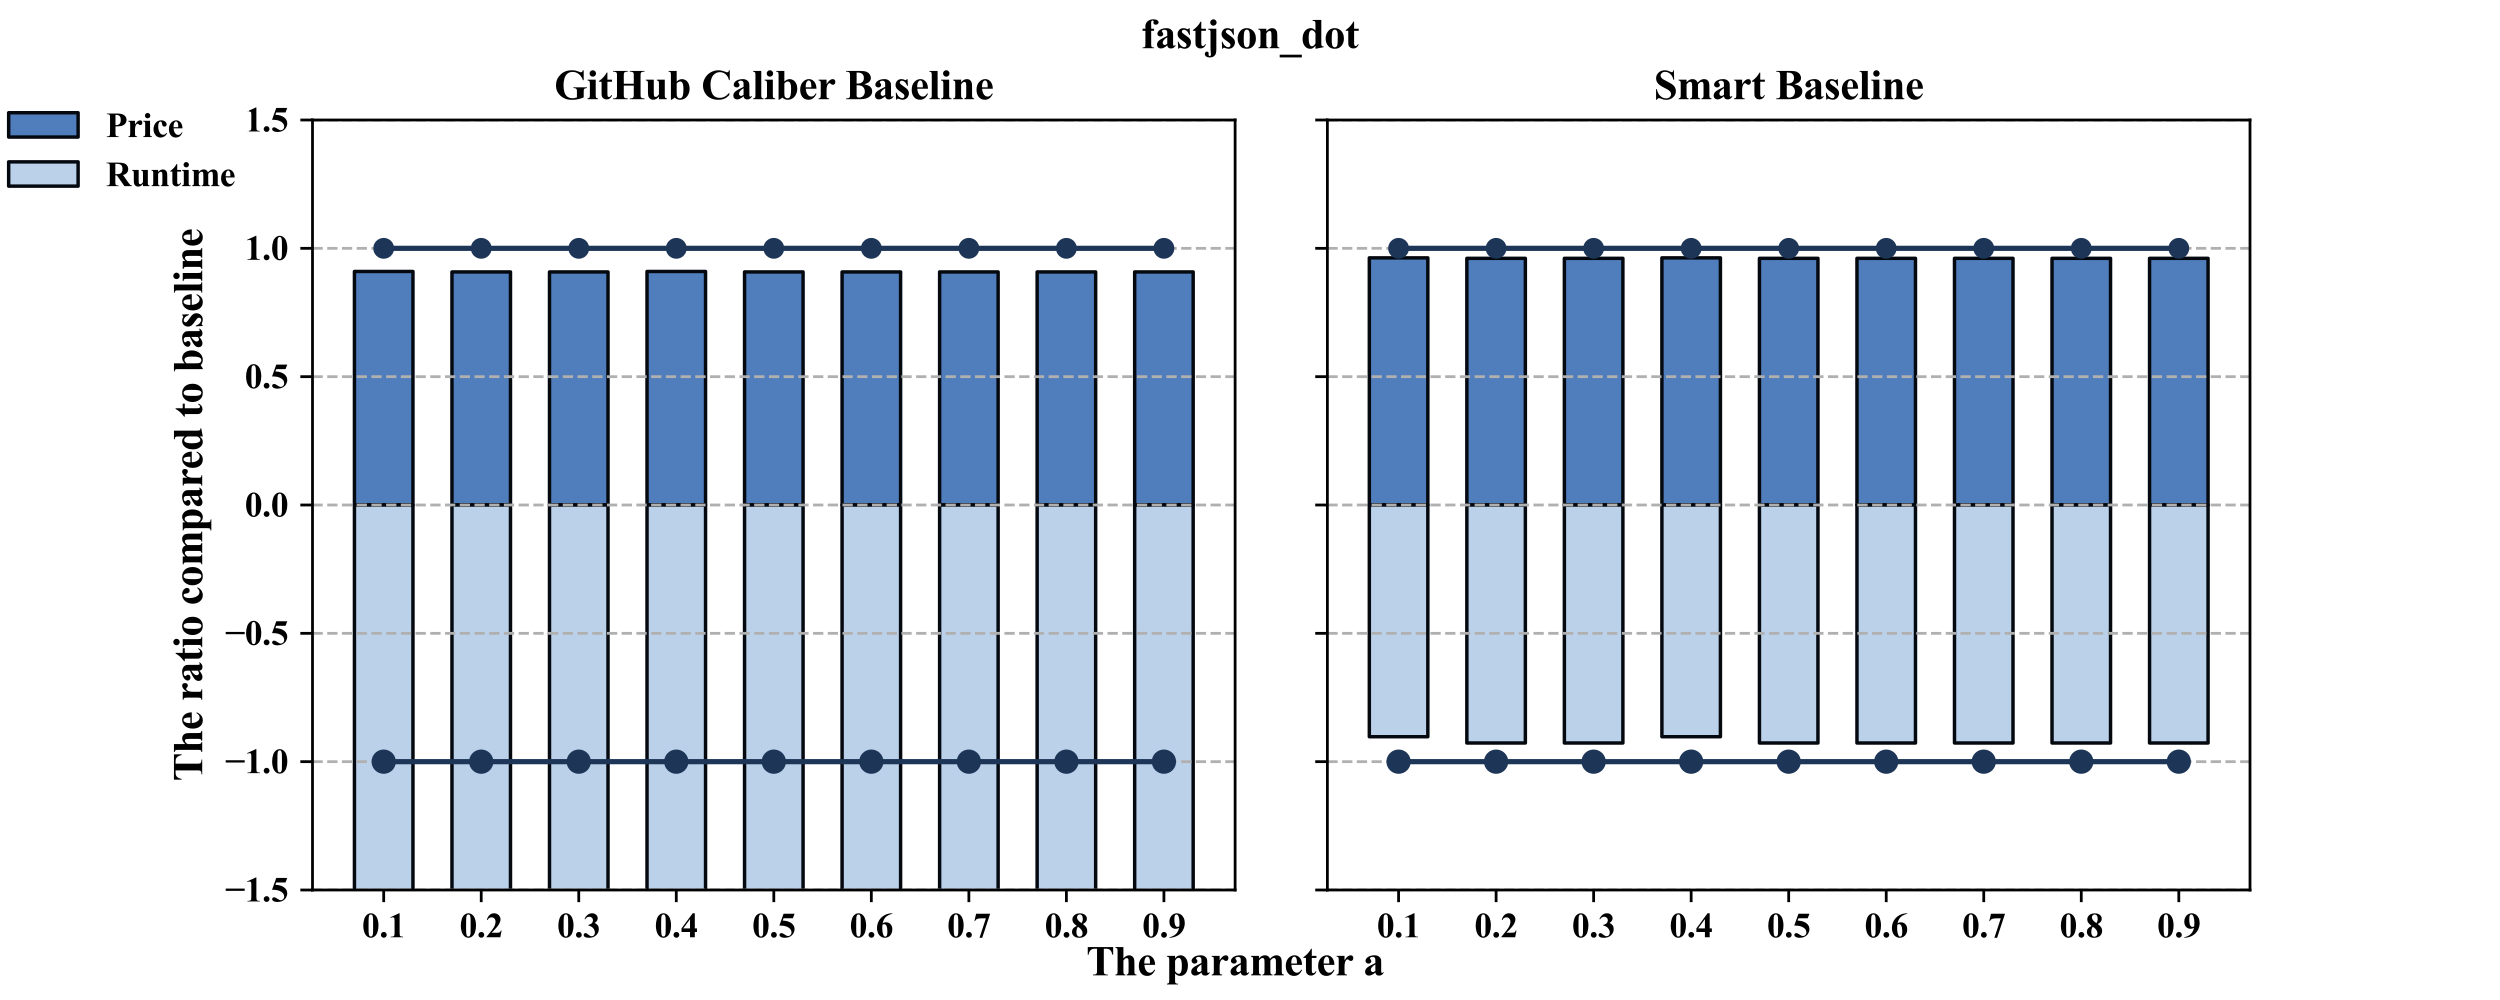 <?xml version="1.0" encoding="utf-8" standalone="no"?>
<!DOCTYPE svg PUBLIC "-//W3C//DTD SVG 1.1//EN"
  "http://www.w3.org/Graphics/SVG/1.1/DTD/svg11.dtd">
<svg xmlns:xlink="http://www.w3.org/1999/xlink" width="720pt" height="288pt" viewBox="0 0 720 288" xmlns="http://www.w3.org/2000/svg" version="1.1">
 <defs>
  <style type="text/css">*{stroke-linejoin: round; stroke-linecap: butt}</style>
 </defs>
 <g id="figure_1">
  <g id="patch_1">
   <path d="M 0 288 
L 720 288 
L 720 0 
L 0 0 
z
" style="fill: #ffffff"/>
  </g>
  <g id="axes_1">
   <g id="patch_2">
    <path d="M 90 256.32 
L 355.714 256.32 
L 355.714 34.56 
L 90 34.56 
z
" style="fill: #ffffff"/>
   </g>
   <g id="patch_3">
    <path d="M 102.078 145.44 
L 118.931 145.44 
L 118.931 78.184 
L 102.078 78.184 
z
" clip-path="url(#pffe7598d63)" style="fill: #507dbc; stroke: #04080f; stroke-linejoin: miter"/>
   </g>
   <g id="patch_4">
    <path d="M 130.166 145.44 
L 147.019 145.44 
L 147.019 78.32 
L 130.166 78.32 
z
" clip-path="url(#pffe7598d63)" style="fill: #507dbc; stroke: #04080f; stroke-linejoin: miter"/>
   </g>
   <g id="patch_5">
    <path d="M 158.254 145.44 
L 175.107 145.44 
L 175.107 78.32 
L 158.254 78.32 
z
" clip-path="url(#pffe7598d63)" style="fill: #507dbc; stroke: #04080f; stroke-linejoin: miter"/>
   </g>
   <g id="patch_6">
    <path d="M 186.342 145.44 
L 203.195 145.44 
L 203.195 78.184 
L 186.342 78.184 
z
" clip-path="url(#pffe7598d63)" style="fill: #507dbc; stroke: #04080f; stroke-linejoin: miter"/>
   </g>
   <g id="patch_7">
    <path d="M 214.431 145.44 
L 231.284 145.44 
L 231.284 78.32 
L 214.431 78.32 
z
" clip-path="url(#pffe7598d63)" style="fill: #507dbc; stroke: #04080f; stroke-linejoin: miter"/>
   </g>
   <g id="patch_8">
    <path d="M 242.519 145.44 
L 259.372 145.44 
L 259.372 78.32 
L 242.519 78.32 
z
" clip-path="url(#pffe7598d63)" style="fill: #507dbc; stroke: #04080f; stroke-linejoin: miter"/>
   </g>
   <g id="patch_9">
    <path d="M 270.607 145.44 
L 287.46 145.44 
L 287.46 78.32 
L 270.607 78.32 
z
" clip-path="url(#pffe7598d63)" style="fill: #507dbc; stroke: #04080f; stroke-linejoin: miter"/>
   </g>
   <g id="patch_10">
    <path d="M 298.695 145.44 
L 315.548 145.44 
L 315.548 78.32 
L 298.695 78.32 
z
" clip-path="url(#pffe7598d63)" style="fill: #507dbc; stroke: #04080f; stroke-linejoin: miter"/>
   </g>
   <g id="patch_11">
    <path d="M 326.783 145.44 
L 343.636 145.44 
L 343.636 78.32 
L 326.783 78.32 
z
" clip-path="url(#pffe7598d63)" style="fill: #507dbc; stroke: #04080f; stroke-linejoin: miter"/>
   </g>
   <g id="patch_12">
    <path d="M 102.078 145.44 
L 118.931 145.44 
L 118.931 273.207 
L 102.078 273.207 
z
" clip-path="url(#pffe7598d63)" style="fill: #bbd1ea; stroke: #04080f; stroke-linejoin: miter"/>
   </g>
   <g id="patch_13">
    <path d="M 130.166 145.44 
L 147.019 145.44 
L 147.019 276.66 
L 130.166 276.66 
z
" clip-path="url(#pffe7598d63)" style="fill: #bbd1ea; stroke: #04080f; stroke-linejoin: miter"/>
   </g>
   <g id="patch_14">
    <path d="M 158.254 145.44 
L 175.107 145.44 
L 175.107 276.66 
L 158.254 276.66 
z
" clip-path="url(#pffe7598d63)" style="fill: #bbd1ea; stroke: #04080f; stroke-linejoin: miter"/>
   </g>
   <g id="patch_15">
    <path d="M 186.342 145.44 
L 203.195 145.44 
L 203.195 273.207 
L 186.342 273.207 
z
" clip-path="url(#pffe7598d63)" style="fill: #bbd1ea; stroke: #04080f; stroke-linejoin: miter"/>
   </g>
   <g id="patch_16">
    <path d="M 214.431 145.44 
L 231.284 145.44 
L 231.284 276.66 
L 214.431 276.66 
z
" clip-path="url(#pffe7598d63)" style="fill: #bbd1ea; stroke: #04080f; stroke-linejoin: miter"/>
   </g>
   <g id="patch_17">
    <path d="M 242.519 145.44 
L 259.372 145.44 
L 259.372 276.66 
L 242.519 276.66 
z
" clip-path="url(#pffe7598d63)" style="fill: #bbd1ea; stroke: #04080f; stroke-linejoin: miter"/>
   </g>
   <g id="patch_18">
    <path d="M 270.607 145.44 
L 287.46 145.44 
L 287.46 276.66 
L 270.607 276.66 
z
" clip-path="url(#pffe7598d63)" style="fill: #bbd1ea; stroke: #04080f; stroke-linejoin: miter"/>
   </g>
   <g id="patch_19">
    <path d="M 298.695 145.44 
L 315.548 145.44 
L 315.548 276.66 
L 298.695 276.66 
z
" clip-path="url(#pffe7598d63)" style="fill: #bbd1ea; stroke: #04080f; stroke-linejoin: miter"/>
   </g>
   <g id="patch_20">
    <path d="M 326.783 145.44 
L 343.636 145.44 
L 343.636 276.66 
L 326.783 276.66 
z
" clip-path="url(#pffe7598d63)" style="fill: #bbd1ea; stroke: #04080f; stroke-linejoin: miter"/>
   </g>
   <g id="matplotlib.axis_1">
    <g id="xtick_1">
     <g id="line2d_1">
      <defs>
       <path id="m02af756778" d="M 0 0 
L 0 3.5 
" style="stroke: #000000; stroke-width: 0.8"/>
      </defs>
      <g>
       <use xlink:href="#m02af756778" x="110.504" y="256.32" style="stroke: #000000; stroke-width: 0.8"/>
      </g>
     </g>
     <g id="text_1">
      <!-- 0.1 -->
      <g transform="translate(104.254 269.942)scale(0.1 -0.1)">
       <defs>
        <path id="TimesNewRomanPS-BoldMT-30" d="M 2966 2119 
Q 2966 1484 2788 934 
Q 2681 597 2501 381 
Q 2322 166 2094 39 
Q 1866 -88 1597 -88 
Q 1291 -88 1044 68 
Q 797 225 606 516 
Q 469 728 366 1081 
Q 231 1559 231 2069 
Q 231 2759 425 3338 
Q 584 3816 909 4070 
Q 1234 4325 1597 4325 
Q 1966 4325 2286 4073 
Q 2606 3822 2756 3397 
Q 2966 2813 2966 2119 
z
M 2003 2125 
Q 2003 3238 1991 3422 
Q 1959 3856 1841 4009 
Q 1763 4109 1588 4109 
Q 1453 4109 1375 4034 
Q 1259 3925 1218 3648 
Q 1178 3372 1178 1719 
Q 1178 819 1241 513 
Q 1288 291 1375 216 
Q 1463 141 1606 141 
Q 1763 141 1841 241 
Q 1972 416 1991 781 
L 2003 2125 
z
" transform="scale(0.016)"/>
        <path id="TimesNewRomanPS-BoldMT-2e" d="M 800 963 
Q 1019 963 1170 809 
Q 1322 656 1322 441 
Q 1322 225 1169 73 
Q 1016 -78 800 -78 
Q 584 -78 432 73 
Q 281 225 281 441 
Q 281 656 432 809 
Q 584 963 800 963 
z
" transform="scale(0.016)"/>
        <path id="TimesNewRomanPS-BoldMT-31" d="M 2084 4325 
L 2084 859 
Q 2084 469 2118 361 
Q 2153 253 2262 184 
Q 2372 116 2613 116 
L 2709 116 
L 2709 0 
L 478 0 
L 478 116 
L 591 116 
Q 863 116 978 178 
Q 1094 241 1134 350 
Q 1175 459 1175 859 
L 1175 3056 
Q 1175 3350 1147 3423 
Q 1119 3497 1042 3548 
Q 966 3600 866 3600 
Q 706 3600 478 3500 
L 422 3613 
L 1981 4325 
L 2084 4325 
z
" transform="scale(0.016)"/>
       </defs>
       <use xlink:href="#TimesNewRomanPS-BoldMT-30"/>
       <use xlink:href="#TimesNewRomanPS-BoldMT-2e" x="50"/>
       <use xlink:href="#TimesNewRomanPS-BoldMT-31" x="75"/>
      </g>
     </g>
    </g>
    <g id="xtick_2">
     <g id="line2d_2">
      <g>
       <use xlink:href="#m02af756778" x="138.593" y="256.32" style="stroke: #000000; stroke-width: 0.8"/>
      </g>
     </g>
     <g id="text_2">
      <!-- 0.2 -->
      <g transform="translate(132.343 269.942)scale(0.1 -0.1)">
       <defs>
        <path id="TimesNewRomanPS-BoldMT-32" d="M 2650 0 
L 156 0 
L 156 69 
Q 1303 1434 1548 1906 
Q 1794 2378 1794 2828 
Q 1794 3156 1591 3373 
Q 1388 3591 1094 3591 
Q 613 3591 347 3109 
L 231 3150 
Q 400 3750 744 4037 
Q 1088 4325 1538 4325 
Q 1859 4325 2125 4175 
Q 2391 4025 2541 3764 
Q 2691 3503 2691 3275 
Q 2691 2859 2459 2431 
Q 2144 1853 1081 819 
L 1997 819 
Q 2334 819 2436 847 
Q 2538 875 2603 942 
Q 2669 1009 2775 1225 
L 2888 1225 
L 2650 0 
z
" transform="scale(0.016)"/>
       </defs>
       <use xlink:href="#TimesNewRomanPS-BoldMT-30"/>
       <use xlink:href="#TimesNewRomanPS-BoldMT-2e" x="50"/>
       <use xlink:href="#TimesNewRomanPS-BoldMT-32" x="75"/>
      </g>
     </g>
    </g>
    <g id="xtick_3">
     <g id="line2d_3">
      <g>
       <use xlink:href="#m02af756778" x="166.681" y="256.32" style="stroke: #000000; stroke-width: 0.8"/>
      </g>
     </g>
     <g id="text_3">
      <!-- 0.3 -->
      <g transform="translate(160.431 269.942)scale(0.1 -0.1)">
       <defs>
        <path id="TimesNewRomanPS-BoldMT-33" d="M 947 2125 
L 947 2234 
Q 1303 2338 1440 2427 
Q 1578 2516 1678 2698 
Q 1778 2881 1778 3069 
Q 1778 3328 1589 3514 
Q 1400 3700 1119 3700 
Q 681 3700 375 3238 
L 259 3278 
Q 484 3800 836 4062 
Q 1188 4325 1619 4325 
Q 2059 4325 2345 4056 
Q 2631 3788 2631 3428 
Q 2631 3194 2498 2976 
Q 2366 2759 2081 2594 
Q 2447 2416 2639 2155 
Q 2831 1894 2831 1500 
Q 2831 838 2351 373 
Q 1872 -91 1066 -91 
Q 528 -91 281 88 
Q 103 213 103 409 
Q 103 553 206 654 
Q 309 756 444 756 
Q 547 756 638 713 
Q 688 688 992 439 
Q 1297 191 1563 191 
Q 1794 191 1959 373 
Q 2125 556 2125 838 
Q 2125 1266 1825 1627 
Q 1525 1988 947 2125 
z
" transform="scale(0.016)"/>
       </defs>
       <use xlink:href="#TimesNewRomanPS-BoldMT-30"/>
       <use xlink:href="#TimesNewRomanPS-BoldMT-2e" x="50"/>
       <use xlink:href="#TimesNewRomanPS-BoldMT-33" x="75"/>
      </g>
     </g>
    </g>
    <g id="xtick_4">
     <g id="line2d_4">
      <g>
       <use xlink:href="#m02af756778" x="194.769" y="256.32" style="stroke: #000000; stroke-width: 0.8"/>
      </g>
     </g>
     <g id="text_4">
      <!-- 0.4 -->
      <g transform="translate(188.519 269.942)scale(0.1 -0.1)">
       <defs>
        <path id="TimesNewRomanPS-BoldMT-34" d="M 159 1597 
L 2172 4325 
L 2553 4325 
L 2553 1597 
L 2941 1597 
L 2941 950 
L 2553 950 
L 2553 0 
L 1694 0 
L 1694 950 
L 159 950 
L 159 1597 
z
M 463 1597 
L 1694 1597 
L 1694 3269 
L 463 1597 
z
" transform="scale(0.016)"/>
       </defs>
       <use xlink:href="#TimesNewRomanPS-BoldMT-30"/>
       <use xlink:href="#TimesNewRomanPS-BoldMT-2e" x="50"/>
       <use xlink:href="#TimesNewRomanPS-BoldMT-34" x="75"/>
      </g>
     </g>
    </g>
    <g id="xtick_5">
     <g id="line2d_5">
      <g>
       <use xlink:href="#m02af756778" x="222.857" y="256.32" style="stroke: #000000; stroke-width: 0.8"/>
      </g>
     </g>
     <g id="text_5">
      <!-- 0.5 -->
      <g transform="translate(216.607 269.942)scale(0.1 -0.1)">
       <defs>
        <path id="TimesNewRomanPS-BoldMT-35" d="M 975 4238 
L 2959 4238 
L 2644 3431 
L 975 3431 
L 816 3009 
Q 1894 2969 2475 2472 
Q 2953 2063 2953 1453 
Q 2953 1063 2731 689 
Q 2509 316 2106 114 
Q 1703 -88 1222 -88 
Q 703 -88 425 106 
Q 231 244 231 419 
Q 231 553 332 656 
Q 434 759 569 759 
Q 691 759 816 709 
Q 941 659 1244 447 
Q 1434 316 1572 266 
Q 1669 228 1791 228 
Q 2047 228 2226 415 
Q 2406 603 2406 866 
Q 2406 1416 1856 1759 
Q 1306 2103 469 2103 
Q 384 2103 216 2100 
L 975 4238 
z
" transform="scale(0.016)"/>
       </defs>
       <use xlink:href="#TimesNewRomanPS-BoldMT-30"/>
       <use xlink:href="#TimesNewRomanPS-BoldMT-2e" x="50"/>
       <use xlink:href="#TimesNewRomanPS-BoldMT-35" x="75"/>
      </g>
     </g>
    </g>
    <g id="xtick_6">
     <g id="line2d_6">
      <g>
       <use xlink:href="#m02af756778" x="250.945" y="256.32" style="stroke: #000000; stroke-width: 0.8"/>
      </g>
     </g>
     <g id="text_6">
      <!-- 0.6 -->
      <g transform="translate(244.695 269.942)scale(0.1 -0.1)">
       <defs>
        <path id="TimesNewRomanPS-BoldMT-36" d="M 3006 4325 
L 3006 4238 
Q 2441 4094 2098 3867 
Q 1756 3641 1557 3317 
Q 1359 2994 1250 2516 
Q 1388 2609 1478 2638 
Q 1681 2700 1888 2700 
Q 2363 2700 2680 2354 
Q 2997 2009 2997 1413 
Q 2997 994 2825 644 
Q 2653 294 2337 103 
Q 2022 -88 1663 -88 
Q 1272 -88 940 126 
Q 609 341 423 753 
Q 238 1166 238 1650 
Q 238 2363 580 2977 
Q 922 3591 1551 3955 
Q 2181 4319 3006 4325 
z
M 1209 2263 
Q 1184 1831 1184 1631 
Q 1184 1200 1267 797 
Q 1350 394 1494 231 
Q 1597 116 1738 116 
Q 1881 116 1993 283 
Q 2106 450 2106 963 
Q 2106 1825 1897 2153 
Q 1763 2366 1534 2366 
Q 1409 2366 1209 2263 
z
" transform="scale(0.016)"/>
       </defs>
       <use xlink:href="#TimesNewRomanPS-BoldMT-30"/>
       <use xlink:href="#TimesNewRomanPS-BoldMT-2e" x="50"/>
       <use xlink:href="#TimesNewRomanPS-BoldMT-36" x="75"/>
      </g>
     </g>
    </g>
    <g id="xtick_7">
     <g id="line2d_7">
      <g>
       <use xlink:href="#m02af756778" x="279.034" y="256.32" style="stroke: #000000; stroke-width: 0.8"/>
      </g>
     </g>
     <g id="text_7">
      <!-- 0.7 -->
      <g transform="translate(272.784 269.942)scale(0.1 -0.1)">
       <defs>
        <path id="TimesNewRomanPS-BoldMT-37" d="M 1134 -88 
L 2288 3409 
L 1409 3409 
Q 894 3409 634 3275 
Q 453 3181 334 2922 
L 216 2922 
L 522 4238 
L 3047 4238 
L 1625 -88 
L 1134 -88 
z
" transform="scale(0.016)"/>
       </defs>
       <use xlink:href="#TimesNewRomanPS-BoldMT-30"/>
       <use xlink:href="#TimesNewRomanPS-BoldMT-2e" x="50"/>
       <use xlink:href="#TimesNewRomanPS-BoldMT-37" x="75"/>
      </g>
     </g>
    </g>
    <g id="xtick_8">
     <g id="line2d_8">
      <g>
       <use xlink:href="#m02af756778" x="307.122" y="256.32" style="stroke: #000000; stroke-width: 0.8"/>
      </g>
     </g>
     <g id="text_8">
      <!-- 0.8 -->
      <g transform="translate(300.872 269.942)scale(0.1 -0.1)">
       <defs>
        <path id="TimesNewRomanPS-BoldMT-38" d="M 2181 2394 
Q 2628 2066 2801 1783 
Q 2975 1500 2975 1134 
Q 2975 622 2589 267 
Q 2203 -88 1541 -88 
Q 913 -88 569 221 
Q 225 531 225 978 
Q 225 1319 423 1575 
Q 622 1831 1084 2044 
Q 581 2428 439 2672 
Q 297 2916 297 3238 
Q 297 3663 658 3986 
Q 1019 4309 1647 4309 
Q 2253 4309 2579 4023 
Q 2906 3738 2906 3338 
Q 2906 3038 2729 2808 
Q 2553 2578 2181 2394 
z
M 1944 2553 
Q 2059 2709 2115 2903 
Q 2172 3097 2172 3328 
Q 2172 3734 1997 3950 
Q 1866 4116 1634 4116 
Q 1425 4116 1278 3964 
Q 1131 3813 1131 3588 
Q 1131 3359 1295 3114 
Q 1459 2869 1944 2553 
z
M 1319 1894 
Q 1222 1806 1181 1734 
Q 1119 1625 1069 1415 
Q 1019 1206 1019 978 
Q 1019 684 1094 486 
Q 1169 288 1308 200 
Q 1447 113 1594 113 
Q 1822 113 1978 280 
Q 2134 447 2134 738 
Q 2134 1344 1319 1894 
z
" transform="scale(0.016)"/>
       </defs>
       <use xlink:href="#TimesNewRomanPS-BoldMT-30"/>
       <use xlink:href="#TimesNewRomanPS-BoldMT-2e" x="50"/>
       <use xlink:href="#TimesNewRomanPS-BoldMT-38" x="75"/>
      </g>
     </g>
    </g>
    <g id="xtick_9">
     <g id="line2d_9">
      <g>
       <use xlink:href="#m02af756778" x="335.21" y="256.32" style="stroke: #000000; stroke-width: 0.8"/>
      </g>
     </g>
     <g id="text_9">
      <!-- 0.9 -->
      <g transform="translate(328.96 269.942)scale(0.1 -0.1)">
       <defs>
        <path id="TimesNewRomanPS-BoldMT-39" d="M 197 -88 
L 197 0 
Q 716 119 1077 350 
Q 1438 581 1648 922 
Q 1859 1263 1944 1706 
Q 1750 1606 1614 1567 
Q 1478 1528 1328 1528 
Q 847 1528 526 1875 
Q 206 2222 206 2825 
Q 206 3244 379 3592 
Q 553 3941 875 4133 
Q 1197 4325 1544 4325 
Q 1916 4325 2247 4112 
Q 2578 3900 2775 3497 
Q 2972 3094 2972 2578 
Q 2972 1909 2651 1296 
Q 2331 684 1697 314 
Q 1063 -56 197 -88 
z
M 1991 1969 
Q 2022 2319 2022 2584 
Q 2022 3153 1891 3644 
Q 1816 3916 1669 4044 
Q 1591 4113 1466 4113 
Q 1309 4113 1222 3978 
Q 1100 3794 1100 3275 
Q 1100 2409 1306 2081 
Q 1441 1869 1669 1869 
Q 1791 1869 1991 1969 
z
" transform="scale(0.016)"/>
       </defs>
       <use xlink:href="#TimesNewRomanPS-BoldMT-30"/>
       <use xlink:href="#TimesNewRomanPS-BoldMT-2e" x="50"/>
       <use xlink:href="#TimesNewRomanPS-BoldMT-39" x="75"/>
      </g>
     </g>
    </g>
    <g id="text_10">
     <!-- The parameter a -->
     <g transform="translate(312.831 280.898)scale(0.12 -0.12)">
      <defs>
       <path id="TimesNewRomanPS-BoldMT-54" d="M 4038 4238 
L 4038 3091 
L 3925 3091 
Q 3825 3488 3703 3661 
Q 3581 3834 3369 3938 
Q 3250 3994 2953 3994 
L 2638 3994 
L 2638 725 
Q 2638 400 2673 319 
Q 2709 238 2814 177 
Q 2919 116 3100 116 
L 3241 116 
L 3241 0 
L 1022 0 
L 1022 116 
L 1163 116 
Q 1347 116 1459 181 
Q 1541 225 1588 331 
Q 1622 406 1622 725 
L 1622 3994 
L 1316 3994 
Q 888 3994 694 3813 
Q 422 3559 350 3091 
L 231 3091 
L 231 4238 
L 4038 4238 
z
" transform="scale(0.016)"/>
       <path id="TimesNewRomanPS-BoldMT-68" d="M 1409 4238 
L 1409 2547 
Q 1650 2800 1850 2904 
Q 2050 3009 2266 3009 
Q 2541 3009 2736 2853 
Q 2931 2697 2995 2486 
Q 3059 2275 3059 1775 
L 3059 634 
Q 3059 300 3121 217 
Q 3184 134 3375 113 
L 3375 0 
L 1894 0 
L 1894 113 
Q 2050 134 2128 238 
Q 2184 319 2184 634 
L 2184 1938 
Q 2184 2300 2156 2392 
Q 2128 2484 2061 2536 
Q 1994 2588 1909 2588 
Q 1784 2588 1665 2502 
Q 1547 2416 1409 2200 
L 1409 634 
Q 1409 322 1456 244 
Q 1516 138 1700 113 
L 1700 0 
L 219 0 
L 219 113 
Q 403 131 481 231 
Q 534 300 534 634 
L 534 3603 
Q 534 3934 473 4015 
Q 413 4097 219 4122 
L 219 4238 
L 1409 4238 
z
" transform="scale(0.016)"/>
       <path id="TimesNewRomanPS-BoldMT-65" d="M 2691 1566 
L 1088 1566 
Q 1116 984 1397 647 
Q 1613 388 1916 388 
Q 2103 388 2256 492 
Q 2409 597 2584 869 
L 2691 800 
Q 2453 316 2165 114 
Q 1878 -88 1500 -88 
Q 850 -88 516 413 
Q 247 816 247 1413 
Q 247 2144 642 2576 
Q 1038 3009 1569 3009 
Q 2013 3009 2339 2645 
Q 2666 2281 2691 1566 
z
M 1922 1775 
Q 1922 2278 1867 2465 
Q 1813 2653 1697 2750 
Q 1631 2806 1522 2806 
Q 1359 2806 1256 2647 
Q 1072 2369 1072 1884 
L 1072 1775 
L 1922 1775 
z
" transform="scale(0.016)"/>
       <path id="TimesNewRomanPS-BoldMT-20" transform="scale(0.016)"/>
       <path id="TimesNewRomanPS-BoldMT-70" d="M 1347 297 
L 1347 -791 
Q 1347 -1016 1383 -1097 
Q 1419 -1178 1494 -1215 
Q 1569 -1253 1788 -1253 
L 1788 -1369 
L 122 -1369 
L 122 -1253 
Q 316 -1247 409 -1144 
Q 472 -1072 472 -772 
L 472 2313 
Q 472 2622 400 2708 
Q 328 2794 122 2806 
L 122 2922 
L 1347 2922 
L 1347 2538 
Q 1500 2763 1659 2863 
Q 1888 3009 2156 3009 
Q 2478 3009 2742 2806 
Q 3006 2603 3143 2245 
Q 3281 1888 3281 1475 
Q 3281 1031 3139 664 
Q 2997 297 2726 104 
Q 2456 -88 2125 -88 
Q 1884 -88 1675 19 
Q 1519 100 1347 297 
z
M 1347 613 
Q 1616 231 1922 231 
Q 2091 231 2200 409 
Q 2363 672 2363 1409 
Q 2363 2166 2184 2444 
Q 2066 2628 1866 2628 
Q 1550 2628 1347 2172 
L 1347 613 
z
" transform="scale(0.016)"/>
       <path id="TimesNewRomanPS-BoldMT-61" d="M 1828 431 
Q 1294 -41 869 -41 
Q 619 -41 453 123 
Q 288 288 288 534 
Q 288 869 575 1136 
Q 863 1403 1828 1847 
L 1828 2141 
Q 1828 2472 1792 2558 
Q 1756 2644 1656 2708 
Q 1556 2772 1431 2772 
Q 1228 2772 1097 2681 
Q 1016 2625 1016 2550 
Q 1016 2484 1103 2388 
Q 1222 2253 1222 2128 
Q 1222 1975 1108 1867 
Q 994 1759 809 1759 
Q 613 1759 480 1878 
Q 347 1997 347 2156 
Q 347 2381 525 2586 
Q 703 2791 1022 2900 
Q 1341 3009 1684 3009 
Q 2100 3009 2342 2832 
Q 2584 2656 2656 2450 
Q 2700 2319 2700 1847 
L 2700 713 
Q 2700 513 2715 461 
Q 2731 409 2762 384 
Q 2794 359 2834 359 
Q 2916 359 3000 475 
L 3094 400 
Q 2938 169 2770 64 
Q 2603 -41 2391 -41 
Q 2141 -41 2000 76 
Q 1859 194 1828 431 
z
M 1828 659 
L 1828 1638 
Q 1450 1416 1266 1163 
Q 1144 994 1144 822 
Q 1144 678 1247 569 
Q 1325 484 1466 484 
Q 1622 484 1828 659 
z
" transform="scale(0.016)"/>
       <path id="TimesNewRomanPS-BoldMT-72" d="M 1428 2922 
L 1428 2259 
Q 1719 2713 1937 2861 
Q 2156 3009 2359 3009 
Q 2534 3009 2639 2901 
Q 2744 2794 2744 2597 
Q 2744 2388 2642 2272 
Q 2541 2156 2397 2156 
Q 2231 2156 2109 2262 
Q 1988 2369 1966 2381 
Q 1934 2400 1894 2400 
Q 1803 2400 1722 2331 
Q 1594 2225 1528 2028 
Q 1428 1725 1428 1359 
L 1428 688 
L 1431 513 
Q 1431 334 1453 284 
Q 1491 200 1564 161 
Q 1638 122 1813 113 
L 1813 0 
L 234 0 
L 234 113 
Q 425 128 492 217 
Q 559 306 559 688 
L 559 2303 
Q 559 2553 534 2622 
Q 503 2709 443 2750 
Q 384 2791 234 2806 
L 234 2922 
L 1428 2922 
z
" transform="scale(0.016)"/>
       <path id="TimesNewRomanPS-BoldMT-6d" d="M 1428 2922 
L 1428 2538 
Q 1669 2800 1873 2904 
Q 2078 3009 2322 3009 
Q 2603 3009 2793 2878 
Q 2984 2747 3088 2478 
Q 3338 2759 3567 2884 
Q 3797 3009 4047 3009 
Q 4350 3009 4529 2870 
Q 4709 2731 4779 2517 
Q 4850 2303 4850 1834 
L 4850 638 
Q 4850 300 4911 219 
Q 4972 138 5166 113 
L 5166 0 
L 3656 0 
L 3656 113 
Q 3834 128 3919 250 
Q 3975 334 3975 638 
L 3975 1894 
Q 3975 2284 3944 2390 
Q 3913 2497 3845 2548 
Q 3778 2600 3688 2600 
Q 3553 2600 3415 2501 
Q 3278 2403 3138 2206 
L 3138 638 
Q 3138 322 3191 241 
Q 3263 125 3466 113 
L 3466 0 
L 1953 0 
L 1953 113 
Q 2075 119 2145 173 
Q 2216 228 2239 304 
Q 2263 381 2263 638 
L 2263 1894 
Q 2263 2291 2231 2391 
Q 2200 2491 2126 2547 
Q 2053 2603 1969 2603 
Q 1844 2603 1741 2538 
Q 1594 2441 1428 2206 
L 1428 638 
Q 1428 328 1489 229 
Q 1550 131 1744 113 
L 1744 0 
L 238 0 
L 238 113 
Q 422 131 500 231 
Q 553 300 553 638 
L 553 2288 
Q 553 2619 492 2700 
Q 431 2781 238 2806 
L 238 2922 
L 1428 2922 
z
" transform="scale(0.016)"/>
       <path id="TimesNewRomanPS-BoldMT-74" d="M 1375 3991 
L 1375 2922 
L 2069 2922 
L 2069 2613 
L 1375 2613 
L 1375 809 
Q 1375 556 1398 482 
Q 1422 409 1481 364 
Q 1541 319 1591 319 
Q 1794 319 1975 628 
L 2069 559 
Q 1816 -41 1247 -41 
Q 969 -41 776 114 
Q 584 269 531 459 
Q 500 566 500 1034 
L 500 2613 
L 119 2613 
L 119 2722 
Q 513 3000 789 3306 
Q 1066 3613 1272 3991 
L 1375 3991 
z
" transform="scale(0.016)"/>
      </defs>
      <use xlink:href="#TimesNewRomanPS-BoldMT-54"/>
      <use xlink:href="#TimesNewRomanPS-BoldMT-68" x="66.699"/>
      <use xlink:href="#TimesNewRomanPS-BoldMT-65" x="122.314"/>
      <use xlink:href="#TimesNewRomanPS-BoldMT-20" x="166.699"/>
      <use xlink:href="#TimesNewRomanPS-BoldMT-70" x="191.699"/>
      <use xlink:href="#TimesNewRomanPS-BoldMT-61" x="247.314"/>
      <use xlink:href="#TimesNewRomanPS-BoldMT-72" x="297.314"/>
      <use xlink:href="#TimesNewRomanPS-BoldMT-61" x="341.699"/>
      <use xlink:href="#TimesNewRomanPS-BoldMT-6d" x="391.699"/>
      <use xlink:href="#TimesNewRomanPS-BoldMT-65" x="475"/>
      <use xlink:href="#TimesNewRomanPS-BoldMT-74" x="519.385"/>
      <use xlink:href="#TimesNewRomanPS-BoldMT-65" x="552.686"/>
      <use xlink:href="#TimesNewRomanPS-BoldMT-72" x="597.07"/>
      <use xlink:href="#TimesNewRomanPS-BoldMT-20" x="639.705"/>
      <use xlink:href="#TimesNewRomanPS-BoldMT-61" x="664.705"/>
     </g>
    </g>
   </g>
   <g id="matplotlib.axis_2">
    <g id="ytick_1">
     <g id="line2d_10">
      <path d="M 90 256.32 
L 355.714 256.32 
" clip-path="url(#pffe7598d63)" style="fill: none; stroke-dasharray: 2.96,1.28; stroke-dashoffset: 0; stroke: #b0b0b0; stroke-width: 0.8"/>
     </g>
     <g id="line2d_11">
      <defs>
       <path id="m34daf60794" d="M 0 0 
L -3.5 0 
" style="stroke: #000000; stroke-width: 0.8"/>
      </defs>
      <g>
       <use xlink:href="#m34daf60794" x="90" y="256.32" style="stroke: #000000; stroke-width: 0.8"/>
      </g>
     </g>
     <g id="text_11">
      <!-- −1.5 -->
      <g transform="translate(64.802 259.631)scale(0.1 -0.1)">
       <defs>
        <path id="TimesNewRomanPS-BoldMT-2212" d="M 125 2325 
L 3541 2325 
L 3541 1913 
L 125 1913 
L 125 2325 
z
" transform="scale(0.016)"/>
       </defs>
       <use xlink:href="#TimesNewRomanPS-BoldMT-2212"/>
       <use xlink:href="#TimesNewRomanPS-BoldMT-31" x="56.982"/>
       <use xlink:href="#TimesNewRomanPS-BoldMT-2e" x="106.982"/>
       <use xlink:href="#TimesNewRomanPS-BoldMT-35" x="131.982"/>
      </g>
     </g>
    </g>
    <g id="ytick_2">
     <g id="line2d_12">
      <path d="M 90 219.36 
L 355.714 219.36 
" clip-path="url(#pffe7598d63)" style="fill: none; stroke-dasharray: 2.96,1.28; stroke-dashoffset: 0; stroke: #b0b0b0; stroke-width: 0.8"/>
     </g>
     <g id="line2d_13">
      <g>
       <use xlink:href="#m34daf60794" x="90" y="219.36" style="stroke: #000000; stroke-width: 0.8"/>
      </g>
     </g>
     <g id="text_12">
      <!-- −1.0 -->
      <g transform="translate(64.802 222.671)scale(0.1 -0.1)">
       <use xlink:href="#TimesNewRomanPS-BoldMT-2212"/>
       <use xlink:href="#TimesNewRomanPS-BoldMT-31" x="56.982"/>
       <use xlink:href="#TimesNewRomanPS-BoldMT-2e" x="106.982"/>
       <use xlink:href="#TimesNewRomanPS-BoldMT-30" x="131.982"/>
      </g>
     </g>
    </g>
    <g id="ytick_3">
     <g id="line2d_14">
      <path d="M 90 182.4 
L 355.714 182.4 
" clip-path="url(#pffe7598d63)" style="fill: none; stroke-dasharray: 2.96,1.28; stroke-dashoffset: 0; stroke: #b0b0b0; stroke-width: 0.8"/>
     </g>
     <g id="line2d_15">
      <g>
       <use xlink:href="#m34daf60794" x="90" y="182.4" style="stroke: #000000; stroke-width: 0.8"/>
      </g>
     </g>
     <g id="text_13">
      <!-- −0.5 -->
      <g transform="translate(64.802 185.711)scale(0.1 -0.1)">
       <use xlink:href="#TimesNewRomanPS-BoldMT-2212"/>
       <use xlink:href="#TimesNewRomanPS-BoldMT-30" x="56.982"/>
       <use xlink:href="#TimesNewRomanPS-BoldMT-2e" x="106.982"/>
       <use xlink:href="#TimesNewRomanPS-BoldMT-35" x="131.982"/>
      </g>
     </g>
    </g>
    <g id="ytick_4">
     <g id="line2d_16">
      <path d="M 90 145.44 
L 355.714 145.44 
" clip-path="url(#pffe7598d63)" style="fill: none; stroke-dasharray: 2.96,1.28; stroke-dashoffset: 0; stroke: #b0b0b0; stroke-width: 0.8"/>
     </g>
     <g id="line2d_17">
      <g>
       <use xlink:href="#m34daf60794" x="90" y="145.44" style="stroke: #000000; stroke-width: 0.8"/>
      </g>
     </g>
     <g id="text_14">
      <!-- 0.0 -->
      <g transform="translate(70.5 148.751)scale(0.1 -0.1)">
       <use xlink:href="#TimesNewRomanPS-BoldMT-30"/>
       <use xlink:href="#TimesNewRomanPS-BoldMT-2e" x="50"/>
       <use xlink:href="#TimesNewRomanPS-BoldMT-30" x="75"/>
      </g>
     </g>
    </g>
    <g id="ytick_5">
     <g id="line2d_18">
      <path d="M 90 108.48 
L 355.714 108.48 
" clip-path="url(#pffe7598d63)" style="fill: none; stroke-dasharray: 2.96,1.28; stroke-dashoffset: 0; stroke: #b0b0b0; stroke-width: 0.8"/>
     </g>
     <g id="line2d_19">
      <g>
       <use xlink:href="#m34daf60794" x="90" y="108.48" style="stroke: #000000; stroke-width: 0.8"/>
      </g>
     </g>
     <g id="text_15">
      <!-- 0.5 -->
      <g transform="translate(70.5 111.791)scale(0.1 -0.1)">
       <use xlink:href="#TimesNewRomanPS-BoldMT-30"/>
       <use xlink:href="#TimesNewRomanPS-BoldMT-2e" x="50"/>
       <use xlink:href="#TimesNewRomanPS-BoldMT-35" x="75"/>
      </g>
     </g>
    </g>
    <g id="ytick_6">
     <g id="line2d_20">
      <path d="M 90 71.52 
L 355.714 71.52 
" clip-path="url(#pffe7598d63)" style="fill: none; stroke-dasharray: 2.96,1.28; stroke-dashoffset: 0; stroke: #b0b0b0; stroke-width: 0.8"/>
     </g>
     <g id="line2d_21">
      <g>
       <use xlink:href="#m34daf60794" x="90" y="71.52" style="stroke: #000000; stroke-width: 0.8"/>
      </g>
     </g>
     <g id="text_16">
      <!-- 1.0 -->
      <g transform="translate(70.5 74.831)scale(0.1 -0.1)">
       <use xlink:href="#TimesNewRomanPS-BoldMT-31"/>
       <use xlink:href="#TimesNewRomanPS-BoldMT-2e" x="50"/>
       <use xlink:href="#TimesNewRomanPS-BoldMT-30" x="75"/>
      </g>
     </g>
    </g>
    <g id="ytick_7">
     <g id="line2d_22">
      <path d="M 90 34.56 
L 355.714 34.56 
" clip-path="url(#pffe7598d63)" style="fill: none; stroke-dasharray: 2.96,1.28; stroke-dashoffset: 0; stroke: #b0b0b0; stroke-width: 0.8"/>
     </g>
     <g id="line2d_23">
      <g>
       <use xlink:href="#m34daf60794" x="90" y="34.56" style="stroke: #000000; stroke-width: 0.8"/>
      </g>
     </g>
     <g id="text_17">
      <!-- 1.5 -->
      <g transform="translate(70.5 37.871)scale(0.1 -0.1)">
       <use xlink:href="#TimesNewRomanPS-BoldMT-31"/>
       <use xlink:href="#TimesNewRomanPS-BoldMT-2e" x="50"/>
       <use xlink:href="#TimesNewRomanPS-BoldMT-35" x="75"/>
      </g>
     </g>
    </g>
    <g id="text_18">
     <!-- The ratio compared to baseline -->
     <g transform="translate(58.235 224.993)rotate(-90)scale(0.12 -0.12)">
      <defs>
       <path id="TimesNewRomanPS-BoldMT-69" d="M 919 4338 
Q 1122 4338 1262 4195 
Q 1403 4053 1403 3853 
Q 1403 3653 1261 3512 
Q 1119 3372 919 3372 
Q 719 3372 578 3512 
Q 438 3653 438 3853 
Q 438 4053 578 4195 
Q 719 4338 919 4338 
z
M 1356 2922 
L 1356 606 
Q 1356 297 1428 211 
Q 1500 125 1709 113 
L 1709 0 
L 131 0 
L 131 113 
Q 325 119 419 225 
Q 481 297 481 606 
L 481 2313 
Q 481 2622 409 2708 
Q 338 2794 131 2806 
L 131 2922 
L 1356 2922 
z
" transform="scale(0.016)"/>
       <path id="TimesNewRomanPS-BoldMT-6f" d="M 1594 3009 
Q 1975 3009 2303 2812 
Q 2631 2616 2801 2253 
Q 2972 1891 2972 1459 
Q 2972 838 2656 419 
Q 2275 -88 1603 -88 
Q 944 -88 587 375 
Q 231 838 231 1447 
Q 231 2075 595 2542 
Q 959 3009 1594 3009 
z
M 1606 2788 
Q 1447 2788 1333 2667 
Q 1219 2547 1183 2192 
Q 1147 1838 1147 1206 
Q 1147 872 1191 581 
Q 1225 359 1337 243 
Q 1450 128 1594 128 
Q 1734 128 1828 206 
Q 1950 313 1991 503 
Q 2053 800 2053 1703 
Q 2053 2234 1993 2432 
Q 1934 2631 1819 2722 
Q 1738 2788 1606 2788 
z
" transform="scale(0.016)"/>
       <path id="TimesNewRomanPS-BoldMT-63" d="M 2600 753 
L 2697 678 
Q 2491 291 2183 101 
Q 1875 -88 1528 -88 
Q 944 -88 594 353 
Q 244 794 244 1413 
Q 244 2009 563 2463 
Q 947 3009 1622 3009 
Q 2075 3009 2342 2781 
Q 2609 2553 2609 2272 
Q 2609 2094 2501 1987 
Q 2394 1881 2219 1881 
Q 2034 1881 1914 2003 
Q 1794 2125 1766 2438 
Q 1747 2634 1675 2713 
Q 1603 2791 1506 2791 
Q 1356 2791 1250 2631 
Q 1088 2391 1088 1894 
Q 1088 1481 1219 1104 
Q 1350 728 1578 544 
Q 1750 409 1984 409 
Q 2138 409 2275 481 
Q 2413 553 2600 753 
z
" transform="scale(0.016)"/>
       <path id="TimesNewRomanPS-BoldMT-64" d="M 3056 4238 
L 3056 875 
Q 3056 534 3075 472 
Q 3100 369 3170 319 
Q 3241 269 3416 256 
L 3416 153 
L 2181 -88 
L 2181 375 
Q 1959 106 1786 9 
Q 1613 -88 1394 -88 
Q 834 -88 509 413 
Q 247 819 247 1409 
Q 247 1881 409 2254 
Q 572 2628 855 2818 
Q 1138 3009 1463 3009 
Q 1672 3009 1834 2928 
Q 1997 2847 2181 2644 
L 2181 3525 
Q 2181 3859 2153 3928 
Q 2116 4019 2041 4062 
Q 1966 4106 1759 4106 
L 1759 4238 
L 3056 4238 
z
M 2181 2256 
Q 1950 2700 1616 2700 
Q 1500 2700 1425 2638 
Q 1309 2541 1236 2297 
Q 1163 2053 1163 1550 
Q 1163 997 1244 731 
Q 1325 466 1466 347 
Q 1538 288 1663 288 
Q 1938 288 2181 719 
L 2181 2256 
z
" transform="scale(0.016)"/>
       <path id="TimesNewRomanPS-BoldMT-62" d="M 1347 4238 
L 1347 2628 
Q 1716 3009 2153 3009 
Q 2453 3009 2718 2832 
Q 2984 2656 3134 2331 
Q 3284 2006 3284 1581 
Q 3284 1103 3093 712 
Q 2903 322 2584 117 
Q 2266 -88 1856 -88 
Q 1619 -88 1434 -12 
Q 1250 63 1072 231 
L 588 -84 
L 481 -84 
L 481 3631 
Q 481 3884 459 3944 
Q 428 4031 361 4073 
Q 294 4116 134 4122 
L 134 4238 
L 1347 4238 
z
M 1347 2350 
L 1347 1050 
Q 1347 653 1366 544 
Q 1397 359 1515 245 
Q 1634 131 1819 131 
Q 1978 131 2092 222 
Q 2206 313 2282 581 
Q 2359 850 2359 1550 
Q 2359 2222 2191 2472 
Q 2069 2653 1863 2653 
Q 1594 2653 1347 2350 
z
" transform="scale(0.016)"/>
       <path id="TimesNewRomanPS-BoldMT-73" d="M 2063 3003 
L 2109 2006 
L 2003 2006 
Q 1813 2450 1608 2612 
Q 1403 2775 1200 2775 
Q 1072 2775 981 2689 
Q 891 2603 891 2491 
Q 891 2406 953 2328 
Q 1053 2200 1512 1889 
Q 1972 1578 2117 1361 
Q 2263 1144 2263 875 
Q 2263 631 2141 397 
Q 2019 163 1797 37 
Q 1575 -88 1306 -88 
Q 1097 -88 747 44 
Q 653 78 619 78 
Q 516 78 447 -78 
L 344 -78 
L 294 972 
L 400 972 
Q 541 559 786 353 
Q 1031 147 1250 147 
Q 1400 147 1495 239 
Q 1591 331 1591 463 
Q 1591 613 1497 722 
Q 1403 831 1078 1053 
Q 600 1384 459 1559 
Q 253 1816 253 2125 
Q 253 2463 486 2736 
Q 719 3009 1159 3009 
Q 1397 3009 1619 2894 
Q 1703 2847 1756 2847 
Q 1813 2847 1847 2870 
Q 1881 2894 1956 3003 
L 2063 3003 
z
" transform="scale(0.016)"/>
       <path id="TimesNewRomanPS-BoldMT-6c" d="M 1359 4238 
L 1359 606 
Q 1359 297 1431 211 
Q 1503 125 1713 113 
L 1713 0 
L 134 0 
L 134 113 
Q 328 119 422 225 
Q 484 297 484 606 
L 484 3631 
Q 484 3938 412 4023 
Q 341 4109 134 4122 
L 134 4238 
L 1359 4238 
z
" transform="scale(0.016)"/>
       <path id="TimesNewRomanPS-BoldMT-6e" d="M 1409 2922 
L 1409 2544 
Q 1634 2788 1840 2898 
Q 2047 3009 2284 3009 
Q 2569 3009 2756 2851 
Q 2944 2694 3006 2459 
Q 3056 2281 3056 1775 
L 3056 638 
Q 3056 300 3117 217 
Q 3178 134 3372 113 
L 3372 0 
L 1894 0 
L 1894 113 
Q 2059 134 2131 250 
Q 2181 328 2181 638 
L 2181 1938 
Q 2181 2297 2153 2390 
Q 2125 2484 2058 2536 
Q 1991 2588 1909 2588 
Q 1641 2588 1409 2203 
L 1409 638 
Q 1409 309 1470 221 
Q 1531 134 1697 113 
L 1697 0 
L 219 0 
L 219 113 
Q 403 131 481 231 
Q 534 300 534 638 
L 534 2288 
Q 534 2619 473 2700 
Q 413 2781 219 2806 
L 219 2922 
L 1409 2922 
z
" transform="scale(0.016)"/>
      </defs>
      <use xlink:href="#TimesNewRomanPS-BoldMT-54"/>
      <use xlink:href="#TimesNewRomanPS-BoldMT-68" x="66.699"/>
      <use xlink:href="#TimesNewRomanPS-BoldMT-65" x="122.314"/>
      <use xlink:href="#TimesNewRomanPS-BoldMT-20" x="166.699"/>
      <use xlink:href="#TimesNewRomanPS-BoldMT-72" x="191.699"/>
      <use xlink:href="#TimesNewRomanPS-BoldMT-61" x="236.084"/>
      <use xlink:href="#TimesNewRomanPS-BoldMT-74" x="286.084"/>
      <use xlink:href="#TimesNewRomanPS-BoldMT-69" x="319.385"/>
      <use xlink:href="#TimesNewRomanPS-BoldMT-6f" x="347.168"/>
      <use xlink:href="#TimesNewRomanPS-BoldMT-20" x="397.168"/>
      <use xlink:href="#TimesNewRomanPS-BoldMT-63" x="422.168"/>
      <use xlink:href="#TimesNewRomanPS-BoldMT-6f" x="466.553"/>
      <use xlink:href="#TimesNewRomanPS-BoldMT-6d" x="516.553"/>
      <use xlink:href="#TimesNewRomanPS-BoldMT-70" x="599.854"/>
      <use xlink:href="#TimesNewRomanPS-BoldMT-61" x="655.469"/>
      <use xlink:href="#TimesNewRomanPS-BoldMT-72" x="705.469"/>
      <use xlink:href="#TimesNewRomanPS-BoldMT-65" x="748.104"/>
      <use xlink:href="#TimesNewRomanPS-BoldMT-64" x="792.488"/>
      <use xlink:href="#TimesNewRomanPS-BoldMT-20" x="848.104"/>
      <use xlink:href="#TimesNewRomanPS-BoldMT-74" x="873.104"/>
      <use xlink:href="#TimesNewRomanPS-BoldMT-6f" x="906.404"/>
      <use xlink:href="#TimesNewRomanPS-BoldMT-20" x="956.404"/>
      <use xlink:href="#TimesNewRomanPS-BoldMT-62" x="981.404"/>
      <use xlink:href="#TimesNewRomanPS-BoldMT-61" x="1037.02"/>
      <use xlink:href="#TimesNewRomanPS-BoldMT-73" x="1087.02"/>
      <use xlink:href="#TimesNewRomanPS-BoldMT-65" x="1125.936"/>
      <use xlink:href="#TimesNewRomanPS-BoldMT-6c" x="1170.32"/>
      <use xlink:href="#TimesNewRomanPS-BoldMT-69" x="1198.104"/>
      <use xlink:href="#TimesNewRomanPS-BoldMT-6e" x="1225.887"/>
      <use xlink:href="#TimesNewRomanPS-BoldMT-65" x="1281.502"/>
     </g>
    </g>
   </g>
   <g id="line2d_24">
    <path d="M 110.504 71.52 
L 138.593 71.52 
L 166.681 71.52 
L 194.769 71.52 
L 222.857 71.52 
L 250.945 71.52 
L 279.034 71.52 
L 307.122 71.52 
L 335.21 71.52 
" clip-path="url(#pffe7598d63)" style="fill: none; stroke: #1d3557; stroke-width: 1.5; stroke-linecap: square"/>
    <defs>
     <path id="ma71dd17dbb" d="M 0 2.5 
C 0.663 2.5 1.299 2.237 1.768 1.768 
C 2.237 1.299 2.5 0.663 2.5 0 
C 2.5 -0.663 2.237 -1.299 1.768 -1.768 
C 1.299 -2.237 0.663 -2.5 0 -2.5 
C -0.663 -2.5 -1.299 -2.237 -1.768 -1.768 
C -2.237 -1.299 -2.5 -0.663 -2.5 0 
C -2.5 0.663 -2.237 1.299 -1.768 1.768 
C -1.299 2.237 -0.663 2.5 0 2.5 
z
" style="stroke: #1d3557"/>
    </defs>
    <g clip-path="url(#pffe7598d63)">
     <use xlink:href="#ma71dd17dbb" x="110.504" y="71.52" style="fill: #1d3557; stroke: #1d3557"/>
     <use xlink:href="#ma71dd17dbb" x="138.593" y="71.52" style="fill: #1d3557; stroke: #1d3557"/>
     <use xlink:href="#ma71dd17dbb" x="166.681" y="71.52" style="fill: #1d3557; stroke: #1d3557"/>
     <use xlink:href="#ma71dd17dbb" x="194.769" y="71.52" style="fill: #1d3557; stroke: #1d3557"/>
     <use xlink:href="#ma71dd17dbb" x="222.857" y="71.52" style="fill: #1d3557; stroke: #1d3557"/>
     <use xlink:href="#ma71dd17dbb" x="250.945" y="71.52" style="fill: #1d3557; stroke: #1d3557"/>
     <use xlink:href="#ma71dd17dbb" x="279.034" y="71.52" style="fill: #1d3557; stroke: #1d3557"/>
     <use xlink:href="#ma71dd17dbb" x="307.122" y="71.52" style="fill: #1d3557; stroke: #1d3557"/>
     <use xlink:href="#ma71dd17dbb" x="335.21" y="71.52" style="fill: #1d3557; stroke: #1d3557"/>
    </g>
   </g>
   <g id="line2d_25">
    <path d="M 110.504 219.36 
L 138.593 219.36 
L 166.681 219.36 
L 194.769 219.36 
L 222.857 219.36 
L 250.945 219.36 
L 279.034 219.36 
L 307.122 219.36 
L 335.21 219.36 
" clip-path="url(#pffe7598d63)" style="fill: none; stroke: #1d3557; stroke-width: 1.5; stroke-linecap: square"/>
    <defs>
     <path id="mcfe2b707d7" d="M 0 3 
C 0.796 3 1.559 2.684 2.121 2.121 
C 2.684 1.559 3 0.796 3 0 
C 3 -0.796 2.684 -1.559 2.121 -2.121 
C 1.559 -2.684 0.796 -3 0 -3 
C -0.796 -3 -1.559 -2.684 -2.121 -2.121 
C -2.684 -1.559 -3 -0.796 -3 0 
C -3 0.796 -2.684 1.559 -2.121 2.121 
C -1.559 2.684 -0.796 3 0 3 
z
" style="stroke: #1d3557"/>
    </defs>
    <g clip-path="url(#pffe7598d63)">
     <use xlink:href="#mcfe2b707d7" x="110.504" y="219.36" style="fill: #1d3557; stroke: #1d3557"/>
     <use xlink:href="#mcfe2b707d7" x="138.593" y="219.36" style="fill: #1d3557; stroke: #1d3557"/>
     <use xlink:href="#mcfe2b707d7" x="166.681" y="219.36" style="fill: #1d3557; stroke: #1d3557"/>
     <use xlink:href="#mcfe2b707d7" x="194.769" y="219.36" style="fill: #1d3557; stroke: #1d3557"/>
     <use xlink:href="#mcfe2b707d7" x="222.857" y="219.36" style="fill: #1d3557; stroke: #1d3557"/>
     <use xlink:href="#mcfe2b707d7" x="250.945" y="219.36" style="fill: #1d3557; stroke: #1d3557"/>
     <use xlink:href="#mcfe2b707d7" x="279.034" y="219.36" style="fill: #1d3557; stroke: #1d3557"/>
     <use xlink:href="#mcfe2b707d7" x="307.122" y="219.36" style="fill: #1d3557; stroke: #1d3557"/>
     <use xlink:href="#mcfe2b707d7" x="335.21" y="219.36" style="fill: #1d3557; stroke: #1d3557"/>
    </g>
   </g>
   <g id="patch_21">
    <path d="M 90 256.32 
L 90 34.56 
" style="fill: none; stroke: #000000; stroke-width: 0.8; stroke-linejoin: miter; stroke-linecap: square"/>
   </g>
   <g id="patch_22">
    <path d="M 355.714 256.32 
L 355.714 34.56 
" style="fill: none; stroke: #000000; stroke-width: 0.8; stroke-linejoin: miter; stroke-linecap: square"/>
   </g>
   <g id="patch_23">
    <path d="M 90 256.32 
L 355.714 256.32 
" style="fill: none; stroke: #000000; stroke-width: 0.8; stroke-linejoin: miter; stroke-linecap: square"/>
   </g>
   <g id="patch_24">
    <path d="M 90 34.56 
L 355.714 34.56 
" style="fill: none; stroke: #000000; stroke-width: 0.8; stroke-linejoin: miter; stroke-linecap: square"/>
   </g>
   <g id="text_19">
    <!-- GitHub Caliber Baseline -->
    <g transform="translate(159.626 28.56)scale(0.12 -0.12)">
     <defs>
      <path id="TimesNewRomanPS-BoldMT-47" d="M 4416 4334 
L 4416 2841 
L 4300 2841 
Q 4091 3453 3672 3772 
Q 3253 4091 2756 4091 
Q 2281 4091 1965 3823 
Q 1650 3556 1519 3078 
Q 1388 2600 1388 2097 
Q 1388 1488 1531 1028 
Q 1675 569 1995 353 
Q 2316 138 2756 138 
Q 2909 138 3070 170 
Q 3231 203 3400 266 
L 3400 1147 
Q 3400 1397 3365 1470 
Q 3331 1544 3223 1603 
Q 3116 1663 2963 1663 
L 2853 1663 
L 2853 1778 
L 4913 1778 
L 4913 1663 
Q 4678 1647 4586 1598 
Q 4494 1550 4444 1438 
Q 4416 1378 4416 1147 
L 4416 266 
Q 4009 84 3570 -8 
Q 3131 -100 2659 -100 
Q 2056 -100 1657 64 
Q 1259 228 954 495 
Q 650 763 478 1097 
Q 259 1528 259 2063 
Q 259 3019 931 3678 
Q 1603 4338 2622 4338 
Q 2938 4338 3191 4288 
Q 3328 4263 3636 4145 
Q 3944 4028 4000 4028 
Q 4088 4028 4163 4092 
Q 4238 4156 4300 4334 
L 4416 4334 
z
" transform="scale(0.016)"/>
      <path id="TimesNewRomanPS-BoldMT-48" d="M 1750 2038 
L 1750 725 
Q 1750 400 1786 319 
Q 1822 238 1926 177 
Q 2031 116 2209 116 
L 2350 116 
L 2350 0 
L 134 0 
L 134 116 
L 275 116 
Q 459 116 572 181 
Q 653 225 697 331 
Q 731 406 731 725 
L 731 3513 
Q 731 3838 697 3919 
Q 663 4000 558 4061 
Q 453 4122 275 4122 
L 134 4122 
L 134 4238 
L 2350 4238 
L 2350 4122 
L 2209 4122 
Q 2025 4122 1913 4056 
Q 1831 4013 1784 3906 
Q 1750 3831 1750 3513 
L 1750 2313 
L 3247 2313 
L 3247 3513 
Q 3247 3838 3212 3919 
Q 3178 4000 3072 4061 
Q 2966 4122 2788 4122 
L 2650 4122 
L 2650 4238 
L 4863 4238 
L 4863 4122 
L 4725 4122 
Q 4538 4122 4428 4056 
Q 4347 4013 4300 3906 
Q 4266 3831 4266 3513 
L 4266 725 
Q 4266 400 4300 319 
Q 4334 238 4440 177 
Q 4547 116 4725 116 
L 4863 116 
L 4863 0 
L 2650 0 
L 2650 116 
L 2788 116 
Q 2975 116 3084 181 
Q 3166 225 3213 331 
Q 3247 406 3247 725 
L 3247 2038 
L 1750 2038 
z
" transform="scale(0.016)"/>
      <path id="TimesNewRomanPS-BoldMT-75" d="M 3038 2922 
L 3038 634 
Q 3038 300 3100 217 
Q 3163 134 3353 113 
L 3353 0 
L 2163 0 
L 2163 391 
Q 1953 141 1743 26 
Q 1534 -88 1275 -88 
Q 1028 -88 836 64 
Q 644 216 578 419 
Q 513 622 513 1128 
L 513 2288 
Q 513 2619 452 2700 
Q 391 2781 197 2806 
L 197 2922 
L 1388 2922 
L 1388 925 
Q 1388 613 1417 522 
Q 1447 431 1511 384 
Q 1575 338 1659 338 
Q 1772 338 1863 397 
Q 1988 478 2163 725 
L 2163 2288 
Q 2163 2619 2102 2700 
Q 2041 2781 1847 2806 
L 1847 2922 
L 3038 2922 
z
" transform="scale(0.016)"/>
      <path id="TimesNewRomanPS-BoldMT-43" d="M 4272 4334 
L 4272 2866 
L 4150 2866 
Q 4013 3441 3638 3747 
Q 3263 4053 2788 4053 
Q 2391 4053 2059 3825 
Q 1728 3597 1575 3228 
Q 1378 2756 1378 2178 
Q 1378 1609 1522 1142 
Q 1666 675 1972 436 
Q 2278 197 2766 197 
Q 3166 197 3498 372 
Q 3831 547 4200 975 
L 4200 609 
Q 3844 238 3458 70 
Q 3072 -97 2556 -97 
Q 1878 -97 1351 175 
Q 825 447 539 956 
Q 253 1466 253 2041 
Q 253 2647 570 3190 
Q 888 3734 1427 4034 
Q 1966 4334 2572 4334 
Q 3019 4334 3516 4141 
Q 3803 4028 3881 4028 
Q 3981 4028 4054 4101 
Q 4128 4175 4150 4334 
L 4272 4334 
z
" transform="scale(0.016)"/>
      <path id="TimesNewRomanPS-BoldMT-42" d="M 2847 2247 
Q 3450 2106 3694 1906 
Q 4044 1622 4044 1169 
Q 4044 691 3659 378 
Q 3188 0 2288 0 
L 134 0 
L 134 116 
Q 428 116 533 170 
Q 638 225 680 312 
Q 722 400 722 744 
L 722 3494 
Q 722 3838 680 3927 
Q 638 4016 531 4069 
Q 425 4122 134 4122 
L 134 4238 
L 2166 4238 
Q 2894 4238 3197 4108 
Q 3500 3978 3675 3720 
Q 3850 3463 3850 3172 
Q 3850 2866 3628 2627 
Q 3406 2388 2847 2247 
z
M 1709 2331 
Q 2153 2331 2364 2431 
Q 2575 2531 2687 2712 
Q 2800 2894 2800 3175 
Q 2800 3456 2689 3636 
Q 2578 3816 2372 3909 
Q 2166 4003 1709 4000 
L 1709 2331 
z
M 1709 2088 
L 1709 728 
L 1706 572 
Q 1706 403 1792 317 
Q 1878 231 2047 231 
Q 2297 231 2508 342 
Q 2719 453 2831 664 
Q 2944 875 2944 1134 
Q 2944 1431 2806 1667 
Q 2669 1903 2428 1997 
Q 2188 2091 1709 2088 
z
" transform="scale(0.016)"/>
     </defs>
     <use xlink:href="#TimesNewRomanPS-BoldMT-47"/>
     <use xlink:href="#TimesNewRomanPS-BoldMT-69" x="77.783"/>
     <use xlink:href="#TimesNewRomanPS-BoldMT-74" x="105.566"/>
     <use xlink:href="#TimesNewRomanPS-BoldMT-48" x="138.867"/>
     <use xlink:href="#TimesNewRomanPS-BoldMT-75" x="216.65"/>
     <use xlink:href="#TimesNewRomanPS-BoldMT-62" x="272.266"/>
     <use xlink:href="#TimesNewRomanPS-BoldMT-20" x="327.881"/>
     <use xlink:href="#TimesNewRomanPS-BoldMT-43" x="352.881"/>
     <use xlink:href="#TimesNewRomanPS-BoldMT-61" x="425.098"/>
     <use xlink:href="#TimesNewRomanPS-BoldMT-6c" x="475.098"/>
     <use xlink:href="#TimesNewRomanPS-BoldMT-69" x="502.881"/>
     <use xlink:href="#TimesNewRomanPS-BoldMT-62" x="530.664"/>
     <use xlink:href="#TimesNewRomanPS-BoldMT-65" x="586.279"/>
     <use xlink:href="#TimesNewRomanPS-BoldMT-72" x="630.664"/>
     <use xlink:href="#TimesNewRomanPS-BoldMT-20" x="673.299"/>
     <use xlink:href="#TimesNewRomanPS-BoldMT-42" x="698.299"/>
     <use xlink:href="#TimesNewRomanPS-BoldMT-61" x="764.998"/>
     <use xlink:href="#TimesNewRomanPS-BoldMT-73" x="814.998"/>
     <use xlink:href="#TimesNewRomanPS-BoldMT-65" x="853.914"/>
     <use xlink:href="#TimesNewRomanPS-BoldMT-6c" x="898.299"/>
     <use xlink:href="#TimesNewRomanPS-BoldMT-69" x="926.082"/>
     <use xlink:href="#TimesNewRomanPS-BoldMT-6e" x="953.865"/>
     <use xlink:href="#TimesNewRomanPS-BoldMT-65" x="1009.48"/>
    </g>
   </g>
   <g id="legend_1">
    <g id="patch_25">
     <path d="M 0.494 59.75 
L 69.714 59.75 
Q 71.714 59.75 71.714 57.75 
L 71.714 30.472 
Q 71.714 28.472 69.714 28.472 
L 0.494 28.472 
Q -1.506 28.472 -1.506 30.472 
L -1.506 57.75 
Q -1.506 59.75 0.494 59.75 
z
" style="fill: #ffffff; opacity: 0.8"/>
    </g>
    <g id="patch_26">
     <path d="M 2.494 39.472 
L 22.494 39.472 
L 22.494 32.472 
L 2.494 32.472 
z
" style="fill: #507dbc; stroke: #04080f; stroke-linejoin: miter"/>
    </g>
    <g id="text_20">
     <!-- Price -->
     <g transform="translate(30.494 39.472)scale(0.1 -0.1)">
      <defs>
       <path id="TimesNewRomanPS-BoldMT-50" d="M 1728 1919 
L 1728 744 
Q 1728 400 1770 311 
Q 1813 222 1920 169 
Q 2028 116 2316 116 
L 2316 0 
L 163 0 
L 163 116 
Q 456 116 561 170 
Q 666 225 708 312 
Q 750 400 750 744 
L 750 3494 
Q 750 3838 708 3927 
Q 666 4016 559 4069 
Q 453 4122 163 4122 
L 163 4238 
L 2009 4238 
Q 2922 4238 3319 3913 
Q 3716 3588 3716 3100 
Q 3716 2688 3459 2394 
Q 3203 2100 2753 1994 
Q 2450 1919 1728 1919 
z
M 1728 3994 
L 1728 2163 
Q 1831 2156 1884 2156 
Q 2266 2156 2472 2382 
Q 2678 2609 2678 3084 
Q 2678 3556 2472 3775 
Q 2266 3994 1856 3994 
L 1728 3994 
z
" transform="scale(0.016)"/>
      </defs>
      <use xlink:href="#TimesNewRomanPS-BoldMT-50"/>
      <use xlink:href="#TimesNewRomanPS-BoldMT-72" x="61.084"/>
      <use xlink:href="#TimesNewRomanPS-BoldMT-69" x="105.469"/>
      <use xlink:href="#TimesNewRomanPS-BoldMT-63" x="133.252"/>
      <use xlink:href="#TimesNewRomanPS-BoldMT-65" x="177.637"/>
     </g>
    </g>
    <g id="patch_27">
     <path d="M 2.494 53.611 
L 22.494 53.611 
L 22.494 46.611 
L 2.494 46.611 
z
" style="fill: #bbd1ea; stroke: #04080f; stroke-linejoin: miter"/>
    </g>
    <g id="text_21">
     <!-- Runtime -->
     <g transform="translate(30.494 53.611)scale(0.1 -0.1)">
      <defs>
       <path id="TimesNewRomanPS-BoldMT-52" d="M 1700 1931 
L 1700 744 
Q 1700 400 1742 311 
Q 1784 222 1890 169 
Q 1997 116 2288 116 
L 2288 0 
L 119 0 
L 119 116 
Q 413 116 517 170 
Q 622 225 664 312 
Q 706 400 706 744 
L 706 3494 
Q 706 3838 664 3927 
Q 622 4016 515 4069 
Q 409 4122 119 4122 
L 119 4238 
L 2088 4238 
Q 2856 4238 3212 4131 
Q 3569 4025 3794 3739 
Q 4019 3453 4019 3069 
Q 4019 2600 3681 2294 
Q 3466 2100 3078 2003 
L 4097 569 
Q 4297 291 4381 222 
Q 4509 125 4678 116 
L 4678 0 
L 3344 0 
L 1978 1931 
L 1700 1931 
z
M 1700 4009 
L 1700 2153 
L 1878 2153 
Q 2313 2153 2528 2233 
Q 2744 2313 2867 2520 
Q 2991 2728 2991 3063 
Q 2991 3547 2764 3778 
Q 2538 4009 2034 4009 
L 1700 4009 
z
" transform="scale(0.016)"/>
      </defs>
      <use xlink:href="#TimesNewRomanPS-BoldMT-52"/>
      <use xlink:href="#TimesNewRomanPS-BoldMT-75" x="72.217"/>
      <use xlink:href="#TimesNewRomanPS-BoldMT-6e" x="127.832"/>
      <use xlink:href="#TimesNewRomanPS-BoldMT-74" x="183.447"/>
      <use xlink:href="#TimesNewRomanPS-BoldMT-69" x="216.748"/>
      <use xlink:href="#TimesNewRomanPS-BoldMT-6d" x="244.531"/>
      <use xlink:href="#TimesNewRomanPS-BoldMT-65" x="327.832"/>
     </g>
    </g>
   </g>
  </g>
  <g id="axes_2">
   <g id="patch_28">
    <path d="M 382.286 256.32 
L 648 256.32 
L 648 34.56 
L 382.286 34.56 
z
" style="fill: #ffffff"/>
   </g>
   <g id="patch_29">
    <path d="M 394.364 145.44 
L 411.217 145.44 
L 411.217 74.265 
L 394.364 74.265 
z
" clip-path="url(#pfb601ba744)" style="fill: #507dbc; stroke: #04080f; stroke-linejoin: miter"/>
   </g>
   <g id="patch_30">
    <path d="M 422.452 145.44 
L 439.305 145.44 
L 439.305 74.409 
L 422.452 74.409 
z
" clip-path="url(#pfb601ba744)" style="fill: #507dbc; stroke: #04080f; stroke-linejoin: miter"/>
   </g>
   <g id="patch_31">
    <path d="M 450.54 145.44 
L 467.393 145.44 
L 467.393 74.409 
L 450.54 74.409 
z
" clip-path="url(#pfb601ba744)" style="fill: #507dbc; stroke: #04080f; stroke-linejoin: miter"/>
   </g>
   <g id="patch_32">
    <path d="M 478.628 145.44 
L 495.481 145.44 
L 495.481 74.265 
L 478.628 74.265 
z
" clip-path="url(#pfb601ba744)" style="fill: #507dbc; stroke: #04080f; stroke-linejoin: miter"/>
   </g>
   <g id="patch_33">
    <path d="M 506.716 145.44 
L 523.569 145.44 
L 523.569 74.409 
L 506.716 74.409 
z
" clip-path="url(#pfb601ba744)" style="fill: #507dbc; stroke: #04080f; stroke-linejoin: miter"/>
   </g>
   <g id="patch_34">
    <path d="M 534.805 145.44 
L 551.658 145.44 
L 551.658 74.409 
L 534.805 74.409 
z
" clip-path="url(#pfb601ba744)" style="fill: #507dbc; stroke: #04080f; stroke-linejoin: miter"/>
   </g>
   <g id="patch_35">
    <path d="M 562.893 145.44 
L 579.746 145.44 
L 579.746 74.409 
L 562.893 74.409 
z
" clip-path="url(#pfb601ba744)" style="fill: #507dbc; stroke: #04080f; stroke-linejoin: miter"/>
   </g>
   <g id="patch_36">
    <path d="M 590.981 145.44 
L 607.834 145.44 
L 607.834 74.409 
L 590.981 74.409 
z
" clip-path="url(#pfb601ba744)" style="fill: #507dbc; stroke: #04080f; stroke-linejoin: miter"/>
   </g>
   <g id="patch_37">
    <path d="M 619.069 145.44 
L 635.922 145.44 
L 635.922 74.409 
L 619.069 74.409 
z
" clip-path="url(#pfb601ba744)" style="fill: #507dbc; stroke: #04080f; stroke-linejoin: miter"/>
   </g>
   <g id="patch_38">
    <path d="M 394.364 145.44 
L 411.217 145.44 
L 411.217 212.173 
L 394.364 212.173 
z
" clip-path="url(#pfb601ba744)" style="fill: #bbd1ea; stroke: #04080f; stroke-linejoin: miter"/>
   </g>
   <g id="patch_39">
    <path d="M 422.452 145.44 
L 439.305 145.44 
L 439.305 213.977 
L 422.452 213.977 
z
" clip-path="url(#pfb601ba744)" style="fill: #bbd1ea; stroke: #04080f; stroke-linejoin: miter"/>
   </g>
   <g id="patch_40">
    <path d="M 450.54 145.44 
L 467.393 145.44 
L 467.393 213.977 
L 450.54 213.977 
z
" clip-path="url(#pfb601ba744)" style="fill: #bbd1ea; stroke: #04080f; stroke-linejoin: miter"/>
   </g>
   <g id="patch_41">
    <path d="M 478.628 145.44 
L 495.481 145.44 
L 495.481 212.173 
L 478.628 212.173 
z
" clip-path="url(#pfb601ba744)" style="fill: #bbd1ea; stroke: #04080f; stroke-linejoin: miter"/>
   </g>
   <g id="patch_42">
    <path d="M 506.716 145.44 
L 523.569 145.44 
L 523.569 213.977 
L 506.716 213.977 
z
" clip-path="url(#pfb601ba744)" style="fill: #bbd1ea; stroke: #04080f; stroke-linejoin: miter"/>
   </g>
   <g id="patch_43">
    <path d="M 534.805 145.44 
L 551.658 145.44 
L 551.658 213.977 
L 534.805 213.977 
z
" clip-path="url(#pfb601ba744)" style="fill: #bbd1ea; stroke: #04080f; stroke-linejoin: miter"/>
   </g>
   <g id="patch_44">
    <path d="M 562.893 145.44 
L 579.746 145.44 
L 579.746 213.977 
L 562.893 213.977 
z
" clip-path="url(#pfb601ba744)" style="fill: #bbd1ea; stroke: #04080f; stroke-linejoin: miter"/>
   </g>
   <g id="patch_45">
    <path d="M 590.981 145.44 
L 607.834 145.44 
L 607.834 213.977 
L 590.981 213.977 
z
" clip-path="url(#pfb601ba744)" style="fill: #bbd1ea; stroke: #04080f; stroke-linejoin: miter"/>
   </g>
   <g id="patch_46">
    <path d="M 619.069 145.44 
L 635.922 145.44 
L 635.922 213.977 
L 619.069 213.977 
z
" clip-path="url(#pfb601ba744)" style="fill: #bbd1ea; stroke: #04080f; stroke-linejoin: miter"/>
   </g>
   <g id="matplotlib.axis_3">
    <g id="xtick_10">
     <g id="line2d_26">
      <g>
       <use xlink:href="#m02af756778" x="402.79" y="256.32" style="stroke: #000000; stroke-width: 0.8"/>
      </g>
     </g>
     <g id="text_22">
      <!-- 0.1 -->
      <g transform="translate(396.54 269.942)scale(0.1 -0.1)">
       <use xlink:href="#TimesNewRomanPS-BoldMT-30"/>
       <use xlink:href="#TimesNewRomanPS-BoldMT-2e" x="50"/>
       <use xlink:href="#TimesNewRomanPS-BoldMT-31" x="75"/>
      </g>
     </g>
    </g>
    <g id="xtick_11">
     <g id="line2d_27">
      <g>
       <use xlink:href="#m02af756778" x="430.878" y="256.32" style="stroke: #000000; stroke-width: 0.8"/>
      </g>
     </g>
     <g id="text_23">
      <!-- 0.2 -->
      <g transform="translate(424.628 269.942)scale(0.1 -0.1)">
       <use xlink:href="#TimesNewRomanPS-BoldMT-30"/>
       <use xlink:href="#TimesNewRomanPS-BoldMT-2e" x="50"/>
       <use xlink:href="#TimesNewRomanPS-BoldMT-32" x="75"/>
      </g>
     </g>
    </g>
    <g id="xtick_12">
     <g id="line2d_28">
      <g>
       <use xlink:href="#m02af756778" x="458.966" y="256.32" style="stroke: #000000; stroke-width: 0.8"/>
      </g>
     </g>
     <g id="text_24">
      <!-- 0.3 -->
      <g transform="translate(452.716 269.942)scale(0.1 -0.1)">
       <use xlink:href="#TimesNewRomanPS-BoldMT-30"/>
       <use xlink:href="#TimesNewRomanPS-BoldMT-2e" x="50"/>
       <use xlink:href="#TimesNewRomanPS-BoldMT-33" x="75"/>
      </g>
     </g>
    </g>
    <g id="xtick_13">
     <g id="line2d_29">
      <g>
       <use xlink:href="#m02af756778" x="487.055" y="256.32" style="stroke: #000000; stroke-width: 0.8"/>
      </g>
     </g>
     <g id="text_25">
      <!-- 0.4 -->
      <g transform="translate(480.805 269.942)scale(0.1 -0.1)">
       <use xlink:href="#TimesNewRomanPS-BoldMT-30"/>
       <use xlink:href="#TimesNewRomanPS-BoldMT-2e" x="50"/>
       <use xlink:href="#TimesNewRomanPS-BoldMT-34" x="75"/>
      </g>
     </g>
    </g>
    <g id="xtick_14">
     <g id="line2d_30">
      <g>
       <use xlink:href="#m02af756778" x="515.143" y="256.32" style="stroke: #000000; stroke-width: 0.8"/>
      </g>
     </g>
     <g id="text_26">
      <!-- 0.5 -->
      <g transform="translate(508.893 269.942)scale(0.1 -0.1)">
       <use xlink:href="#TimesNewRomanPS-BoldMT-30"/>
       <use xlink:href="#TimesNewRomanPS-BoldMT-2e" x="50"/>
       <use xlink:href="#TimesNewRomanPS-BoldMT-35" x="75"/>
      </g>
     </g>
    </g>
    <g id="xtick_15">
     <g id="line2d_31">
      <g>
       <use xlink:href="#m02af756778" x="543.231" y="256.32" style="stroke: #000000; stroke-width: 0.8"/>
      </g>
     </g>
     <g id="text_27">
      <!-- 0.6 -->
      <g transform="translate(536.981 269.942)scale(0.1 -0.1)">
       <use xlink:href="#TimesNewRomanPS-BoldMT-30"/>
       <use xlink:href="#TimesNewRomanPS-BoldMT-2e" x="50"/>
       <use xlink:href="#TimesNewRomanPS-BoldMT-36" x="75"/>
      </g>
     </g>
    </g>
    <g id="xtick_16">
     <g id="line2d_32">
      <g>
       <use xlink:href="#m02af756778" x="571.319" y="256.32" style="stroke: #000000; stroke-width: 0.8"/>
      </g>
     </g>
     <g id="text_28">
      <!-- 0.7 -->
      <g transform="translate(565.069 269.942)scale(0.1 -0.1)">
       <use xlink:href="#TimesNewRomanPS-BoldMT-30"/>
       <use xlink:href="#TimesNewRomanPS-BoldMT-2e" x="50"/>
       <use xlink:href="#TimesNewRomanPS-BoldMT-37" x="75"/>
      </g>
     </g>
    </g>
    <g id="xtick_17">
     <g id="line2d_33">
      <g>
       <use xlink:href="#m02af756778" x="599.407" y="256.32" style="stroke: #000000; stroke-width: 0.8"/>
      </g>
     </g>
     <g id="text_29">
      <!-- 0.8 -->
      <g transform="translate(593.157 269.942)scale(0.1 -0.1)">
       <use xlink:href="#TimesNewRomanPS-BoldMT-30"/>
       <use xlink:href="#TimesNewRomanPS-BoldMT-2e" x="50"/>
       <use xlink:href="#TimesNewRomanPS-BoldMT-38" x="75"/>
      </g>
     </g>
    </g>
    <g id="xtick_18">
     <g id="line2d_34">
      <g>
       <use xlink:href="#m02af756778" x="627.496" y="256.32" style="stroke: #000000; stroke-width: 0.8"/>
      </g>
     </g>
     <g id="text_30">
      <!-- 0.9 -->
      <g transform="translate(621.246 269.942)scale(0.1 -0.1)">
       <use xlink:href="#TimesNewRomanPS-BoldMT-30"/>
       <use xlink:href="#TimesNewRomanPS-BoldMT-2e" x="50"/>
       <use xlink:href="#TimesNewRomanPS-BoldMT-39" x="75"/>
      </g>
     </g>
    </g>
   </g>
   <g id="matplotlib.axis_4">
    <g id="ytick_8">
     <g id="line2d_35">
      <path d="M 382.286 256.32 
L 648 256.32 
" clip-path="url(#pfb601ba744)" style="fill: none; stroke-dasharray: 2.96,1.28; stroke-dashoffset: 0; stroke: #b0b0b0; stroke-width: 0.8"/>
     </g>
     <g id="line2d_36">
      <g>
       <use xlink:href="#m34daf60794" x="382.286" y="256.32" style="stroke: #000000; stroke-width: 0.8"/>
      </g>
     </g>
    </g>
    <g id="ytick_9">
     <g id="line2d_37">
      <path d="M 382.286 219.36 
L 648 219.36 
" clip-path="url(#pfb601ba744)" style="fill: none; stroke-dasharray: 2.96,1.28; stroke-dashoffset: 0; stroke: #b0b0b0; stroke-width: 0.8"/>
     </g>
     <g id="line2d_38">
      <g>
       <use xlink:href="#m34daf60794" x="382.286" y="219.36" style="stroke: #000000; stroke-width: 0.8"/>
      </g>
     </g>
    </g>
    <g id="ytick_10">
     <g id="line2d_39">
      <path d="M 382.286 182.4 
L 648 182.4 
" clip-path="url(#pfb601ba744)" style="fill: none; stroke-dasharray: 2.96,1.28; stroke-dashoffset: 0; stroke: #b0b0b0; stroke-width: 0.8"/>
     </g>
     <g id="line2d_40">
      <g>
       <use xlink:href="#m34daf60794" x="382.286" y="182.4" style="stroke: #000000; stroke-width: 0.8"/>
      </g>
     </g>
    </g>
    <g id="ytick_11">
     <g id="line2d_41">
      <path d="M 382.286 145.44 
L 648 145.44 
" clip-path="url(#pfb601ba744)" style="fill: none; stroke-dasharray: 2.96,1.28; stroke-dashoffset: 0; stroke: #b0b0b0; stroke-width: 0.8"/>
     </g>
     <g id="line2d_42">
      <g>
       <use xlink:href="#m34daf60794" x="382.286" y="145.44" style="stroke: #000000; stroke-width: 0.8"/>
      </g>
     </g>
    </g>
    <g id="ytick_12">
     <g id="line2d_43">
      <path d="M 382.286 108.48 
L 648 108.48 
" clip-path="url(#pfb601ba744)" style="fill: none; stroke-dasharray: 2.96,1.28; stroke-dashoffset: 0; stroke: #b0b0b0; stroke-width: 0.8"/>
     </g>
     <g id="line2d_44">
      <g>
       <use xlink:href="#m34daf60794" x="382.286" y="108.48" style="stroke: #000000; stroke-width: 0.8"/>
      </g>
     </g>
    </g>
    <g id="ytick_13">
     <g id="line2d_45">
      <path d="M 382.286 71.52 
L 648 71.52 
" clip-path="url(#pfb601ba744)" style="fill: none; stroke-dasharray: 2.96,1.28; stroke-dashoffset: 0; stroke: #b0b0b0; stroke-width: 0.8"/>
     </g>
     <g id="line2d_46">
      <g>
       <use xlink:href="#m34daf60794" x="382.286" y="71.52" style="stroke: #000000; stroke-width: 0.8"/>
      </g>
     </g>
    </g>
    <g id="ytick_14">
     <g id="line2d_47">
      <path d="M 382.286 34.56 
L 648 34.56 
" clip-path="url(#pfb601ba744)" style="fill: none; stroke-dasharray: 2.96,1.28; stroke-dashoffset: 0; stroke: #b0b0b0; stroke-width: 0.8"/>
     </g>
     <g id="line2d_48">
      <g>
       <use xlink:href="#m34daf60794" x="382.286" y="34.56" style="stroke: #000000; stroke-width: 0.8"/>
      </g>
     </g>
    </g>
   </g>
   <g id="line2d_49">
    <path d="M 402.79 71.52 
L 430.878 71.52 
L 458.966 71.52 
L 487.055 71.52 
L 515.143 71.52 
L 543.231 71.52 
L 571.319 71.52 
L 599.407 71.52 
L 627.496 71.52 
" clip-path="url(#pfb601ba744)" style="fill: none; stroke: #1d3557; stroke-width: 1.5; stroke-linecap: square"/>
    <g clip-path="url(#pfb601ba744)">
     <use xlink:href="#ma71dd17dbb" x="402.79" y="71.52" style="fill: #1d3557; stroke: #1d3557"/>
     <use xlink:href="#ma71dd17dbb" x="430.878" y="71.52" style="fill: #1d3557; stroke: #1d3557"/>
     <use xlink:href="#ma71dd17dbb" x="458.966" y="71.52" style="fill: #1d3557; stroke: #1d3557"/>
     <use xlink:href="#ma71dd17dbb" x="487.055" y="71.52" style="fill: #1d3557; stroke: #1d3557"/>
     <use xlink:href="#ma71dd17dbb" x="515.143" y="71.52" style="fill: #1d3557; stroke: #1d3557"/>
     <use xlink:href="#ma71dd17dbb" x="543.231" y="71.52" style="fill: #1d3557; stroke: #1d3557"/>
     <use xlink:href="#ma71dd17dbb" x="571.319" y="71.52" style="fill: #1d3557; stroke: #1d3557"/>
     <use xlink:href="#ma71dd17dbb" x="599.407" y="71.52" style="fill: #1d3557; stroke: #1d3557"/>
     <use xlink:href="#ma71dd17dbb" x="627.496" y="71.52" style="fill: #1d3557; stroke: #1d3557"/>
    </g>
   </g>
   <g id="line2d_50">
    <path d="M 402.79 219.36 
L 430.878 219.36 
L 458.966 219.36 
L 487.055 219.36 
L 515.143 219.36 
L 543.231 219.36 
L 571.319 219.36 
L 599.407 219.36 
L 627.496 219.36 
" clip-path="url(#pfb601ba744)" style="fill: none; stroke: #1d3557; stroke-width: 1.5; stroke-linecap: square"/>
    <g clip-path="url(#pfb601ba744)">
     <use xlink:href="#mcfe2b707d7" x="402.79" y="219.36" style="fill: #1d3557; stroke: #1d3557"/>
     <use xlink:href="#mcfe2b707d7" x="430.878" y="219.36" style="fill: #1d3557; stroke: #1d3557"/>
     <use xlink:href="#mcfe2b707d7" x="458.966" y="219.36" style="fill: #1d3557; stroke: #1d3557"/>
     <use xlink:href="#mcfe2b707d7" x="487.055" y="219.36" style="fill: #1d3557; stroke: #1d3557"/>
     <use xlink:href="#mcfe2b707d7" x="515.143" y="219.36" style="fill: #1d3557; stroke: #1d3557"/>
     <use xlink:href="#mcfe2b707d7" x="543.231" y="219.36" style="fill: #1d3557; stroke: #1d3557"/>
     <use xlink:href="#mcfe2b707d7" x="571.319" y="219.36" style="fill: #1d3557; stroke: #1d3557"/>
     <use xlink:href="#mcfe2b707d7" x="599.407" y="219.36" style="fill: #1d3557; stroke: #1d3557"/>
     <use xlink:href="#mcfe2b707d7" x="627.496" y="219.36" style="fill: #1d3557; stroke: #1d3557"/>
    </g>
   </g>
   <g id="patch_47">
    <path d="M 382.286 256.32 
L 382.286 34.56 
" style="fill: none; stroke: #000000; stroke-width: 0.8; stroke-linejoin: miter; stroke-linecap: square"/>
   </g>
   <g id="patch_48">
    <path d="M 648 256.32 
L 648 34.56 
" style="fill: none; stroke: #000000; stroke-width: 0.8; stroke-linejoin: miter; stroke-linecap: square"/>
   </g>
   <g id="patch_49">
    <path d="M 382.286 256.32 
L 648 256.32 
" style="fill: none; stroke: #000000; stroke-width: 0.8; stroke-linejoin: miter; stroke-linecap: square"/>
   </g>
   <g id="patch_50">
    <path d="M 382.286 34.56 
L 648 34.56 
" style="fill: none; stroke: #000000; stroke-width: 0.8; stroke-linejoin: miter; stroke-linecap: square"/>
   </g>
   <g id="text_31">
    <!-- Smart Baseline -->
    <g transform="translate(476.313 28.56)scale(0.12 -0.12)">
     <defs>
      <path id="TimesNewRomanPS-BoldMT-53" d="M 3006 4334 
L 3041 2922 
L 2913 2922 
Q 2822 3453 2467 3776 
Q 2113 4100 1700 4100 
Q 1381 4100 1195 3929 
Q 1009 3759 1009 3538 
Q 1009 3397 1075 3288 
Q 1166 3141 1366 2997 
Q 1513 2894 2044 2631 
Q 2788 2266 3047 1941 
Q 3303 1616 3303 1197 
Q 3303 666 2889 283 
Q 2475 -100 1838 -100 
Q 1638 -100 1459 -59 
Q 1281 -19 1013 94 
Q 863 156 766 156 
Q 684 156 593 93 
Q 503 31 447 -97 
L 331 -97 
L 331 1503 
L 447 1503 
Q 584 828 976 473 
Q 1369 119 1822 119 
Q 2172 119 2380 309 
Q 2588 500 2588 753 
Q 2588 903 2508 1043 
Q 2428 1184 2265 1311 
Q 2103 1438 1691 1641 
Q 1113 1925 859 2125 
Q 606 2325 470 2572 
Q 334 2819 334 3116 
Q 334 3622 706 3978 
Q 1078 4334 1644 4334 
Q 1850 4334 2044 4284 
Q 2191 4247 2402 4145 
Q 2613 4044 2697 4044 
Q 2778 4044 2825 4094 
Q 2872 4144 2913 4334 
L 3006 4334 
z
" transform="scale(0.016)"/>
     </defs>
     <use xlink:href="#TimesNewRomanPS-BoldMT-53"/>
     <use xlink:href="#TimesNewRomanPS-BoldMT-6d" x="55.615"/>
     <use xlink:href="#TimesNewRomanPS-BoldMT-61" x="138.916"/>
     <use xlink:href="#TimesNewRomanPS-BoldMT-72" x="188.916"/>
     <use xlink:href="#TimesNewRomanPS-BoldMT-74" x="233.301"/>
     <use xlink:href="#TimesNewRomanPS-BoldMT-20" x="266.602"/>
     <use xlink:href="#TimesNewRomanPS-BoldMT-42" x="291.602"/>
     <use xlink:href="#TimesNewRomanPS-BoldMT-61" x="358.301"/>
     <use xlink:href="#TimesNewRomanPS-BoldMT-73" x="408.301"/>
     <use xlink:href="#TimesNewRomanPS-BoldMT-65" x="447.217"/>
     <use xlink:href="#TimesNewRomanPS-BoldMT-6c" x="491.602"/>
     <use xlink:href="#TimesNewRomanPS-BoldMT-69" x="519.385"/>
     <use xlink:href="#TimesNewRomanPS-BoldMT-6e" x="547.168"/>
     <use xlink:href="#TimesNewRomanPS-BoldMT-65" x="602.783"/>
    </g>
   </g>
  </g>
  <g id="text_32">
   <!-- fastjson_dot -->
   <g transform="translate(328.665 13.886)scale(0.12 -0.12)">
    <defs>
     <path id="TimesNewRomanPS-BoldMT-66" d="M 1497 2616 
L 1497 588 
Q 1497 294 1559 219 
Q 1659 103 1928 113 
L 1928 0 
L 206 0 
L 206 113 
Q 403 116 486 158 
Q 569 200 600 275 
Q 631 350 631 588 
L 631 2616 
L 206 2616 
L 206 2922 
L 631 2922 
L 631 3138 
L 628 3284 
Q 628 3734 958 4034 
Q 1288 4334 1850 4334 
Q 2234 4334 2420 4190 
Q 2606 4047 2606 3872 
Q 2606 3731 2490 3628 
Q 2375 3525 2184 3525 
Q 2022 3525 1926 3609 
Q 1831 3694 1831 3797 
Q 1831 3825 1850 3913 
Q 1863 3966 1863 4013 
Q 1863 4078 1825 4109 
Q 1775 4156 1703 4156 
Q 1613 4156 1552 4081 
Q 1491 4006 1491 3841 
L 1497 3294 
L 1497 2922 
L 1928 2922 
L 1928 2616 
L 1497 2616 
z
" transform="scale(0.016)"/>
     <path id="TimesNewRomanPS-BoldMT-6a" d="M 1113 4334 
Q 1313 4334 1452 4195 
Q 1591 4056 1591 3859 
Q 1591 3659 1450 3518 
Q 1309 3378 1113 3378 
Q 916 3378 775 3518 
Q 634 3659 634 3859 
Q 634 4056 773 4195 
Q 913 4334 1113 4334 
z
M 1550 2922 
L 1550 -103 
Q 1550 -528 1497 -731 
Q 1419 -1025 1186 -1203 
Q 953 -1381 572 -1381 
Q 188 -1381 5 -1225 
Q -178 -1069 -178 -847 
Q -178 -709 -82 -607 
Q 13 -506 141 -506 
Q 259 -506 328 -576 
Q 397 -647 397 -788 
Q 397 -825 394 -875 
Q 388 -941 388 -966 
Q 388 -1075 438 -1128 
Q 488 -1181 566 -1181 
Q 638 -1181 689 -1118 
Q 741 -1056 741 -941 
Q 741 -878 722 -688 
Q 691 -341 688 -269 
L 678 472 
L 678 2278 
L 681 2441 
Q 681 2638 614 2711 
Q 547 2784 331 2806 
L 331 2922 
L 1550 2922 
z
" transform="scale(0.016)"/>
     <path id="TimesNewRomanPS-BoldMT-5f" d="M -59 -972 
L 3259 -972 
L 3259 -1381 
L -59 -1381 
L -59 -972 
z
" transform="scale(0.016)"/>
    </defs>
    <use xlink:href="#TimesNewRomanPS-BoldMT-66"/>
    <use xlink:href="#TimesNewRomanPS-BoldMT-61" x="33.301"/>
    <use xlink:href="#TimesNewRomanPS-BoldMT-73" x="83.301"/>
    <use xlink:href="#TimesNewRomanPS-BoldMT-74" x="122.217"/>
    <use xlink:href="#TimesNewRomanPS-BoldMT-6a" x="155.518"/>
    <use xlink:href="#TimesNewRomanPS-BoldMT-73" x="188.818"/>
    <use xlink:href="#TimesNewRomanPS-BoldMT-6f" x="227.734"/>
    <use xlink:href="#TimesNewRomanPS-BoldMT-6e" x="277.734"/>
    <use xlink:href="#TimesNewRomanPS-BoldMT-5f" x="333.35"/>
    <use xlink:href="#TimesNewRomanPS-BoldMT-64" x="383.35"/>
    <use xlink:href="#TimesNewRomanPS-BoldMT-6f" x="438.965"/>
    <use xlink:href="#TimesNewRomanPS-BoldMT-74" x="488.965"/>
   </g>
  </g>
 </g>
 <defs>
  <clipPath id="pffe7598d63">
   <rect x="90" y="34.56" width="265.714" height="221.76"/>
  </clipPath>
  <clipPath id="pfb601ba744">
   <rect x="382.286" y="34.56" width="265.714" height="221.76"/>
  </clipPath>
 </defs>
</svg>
